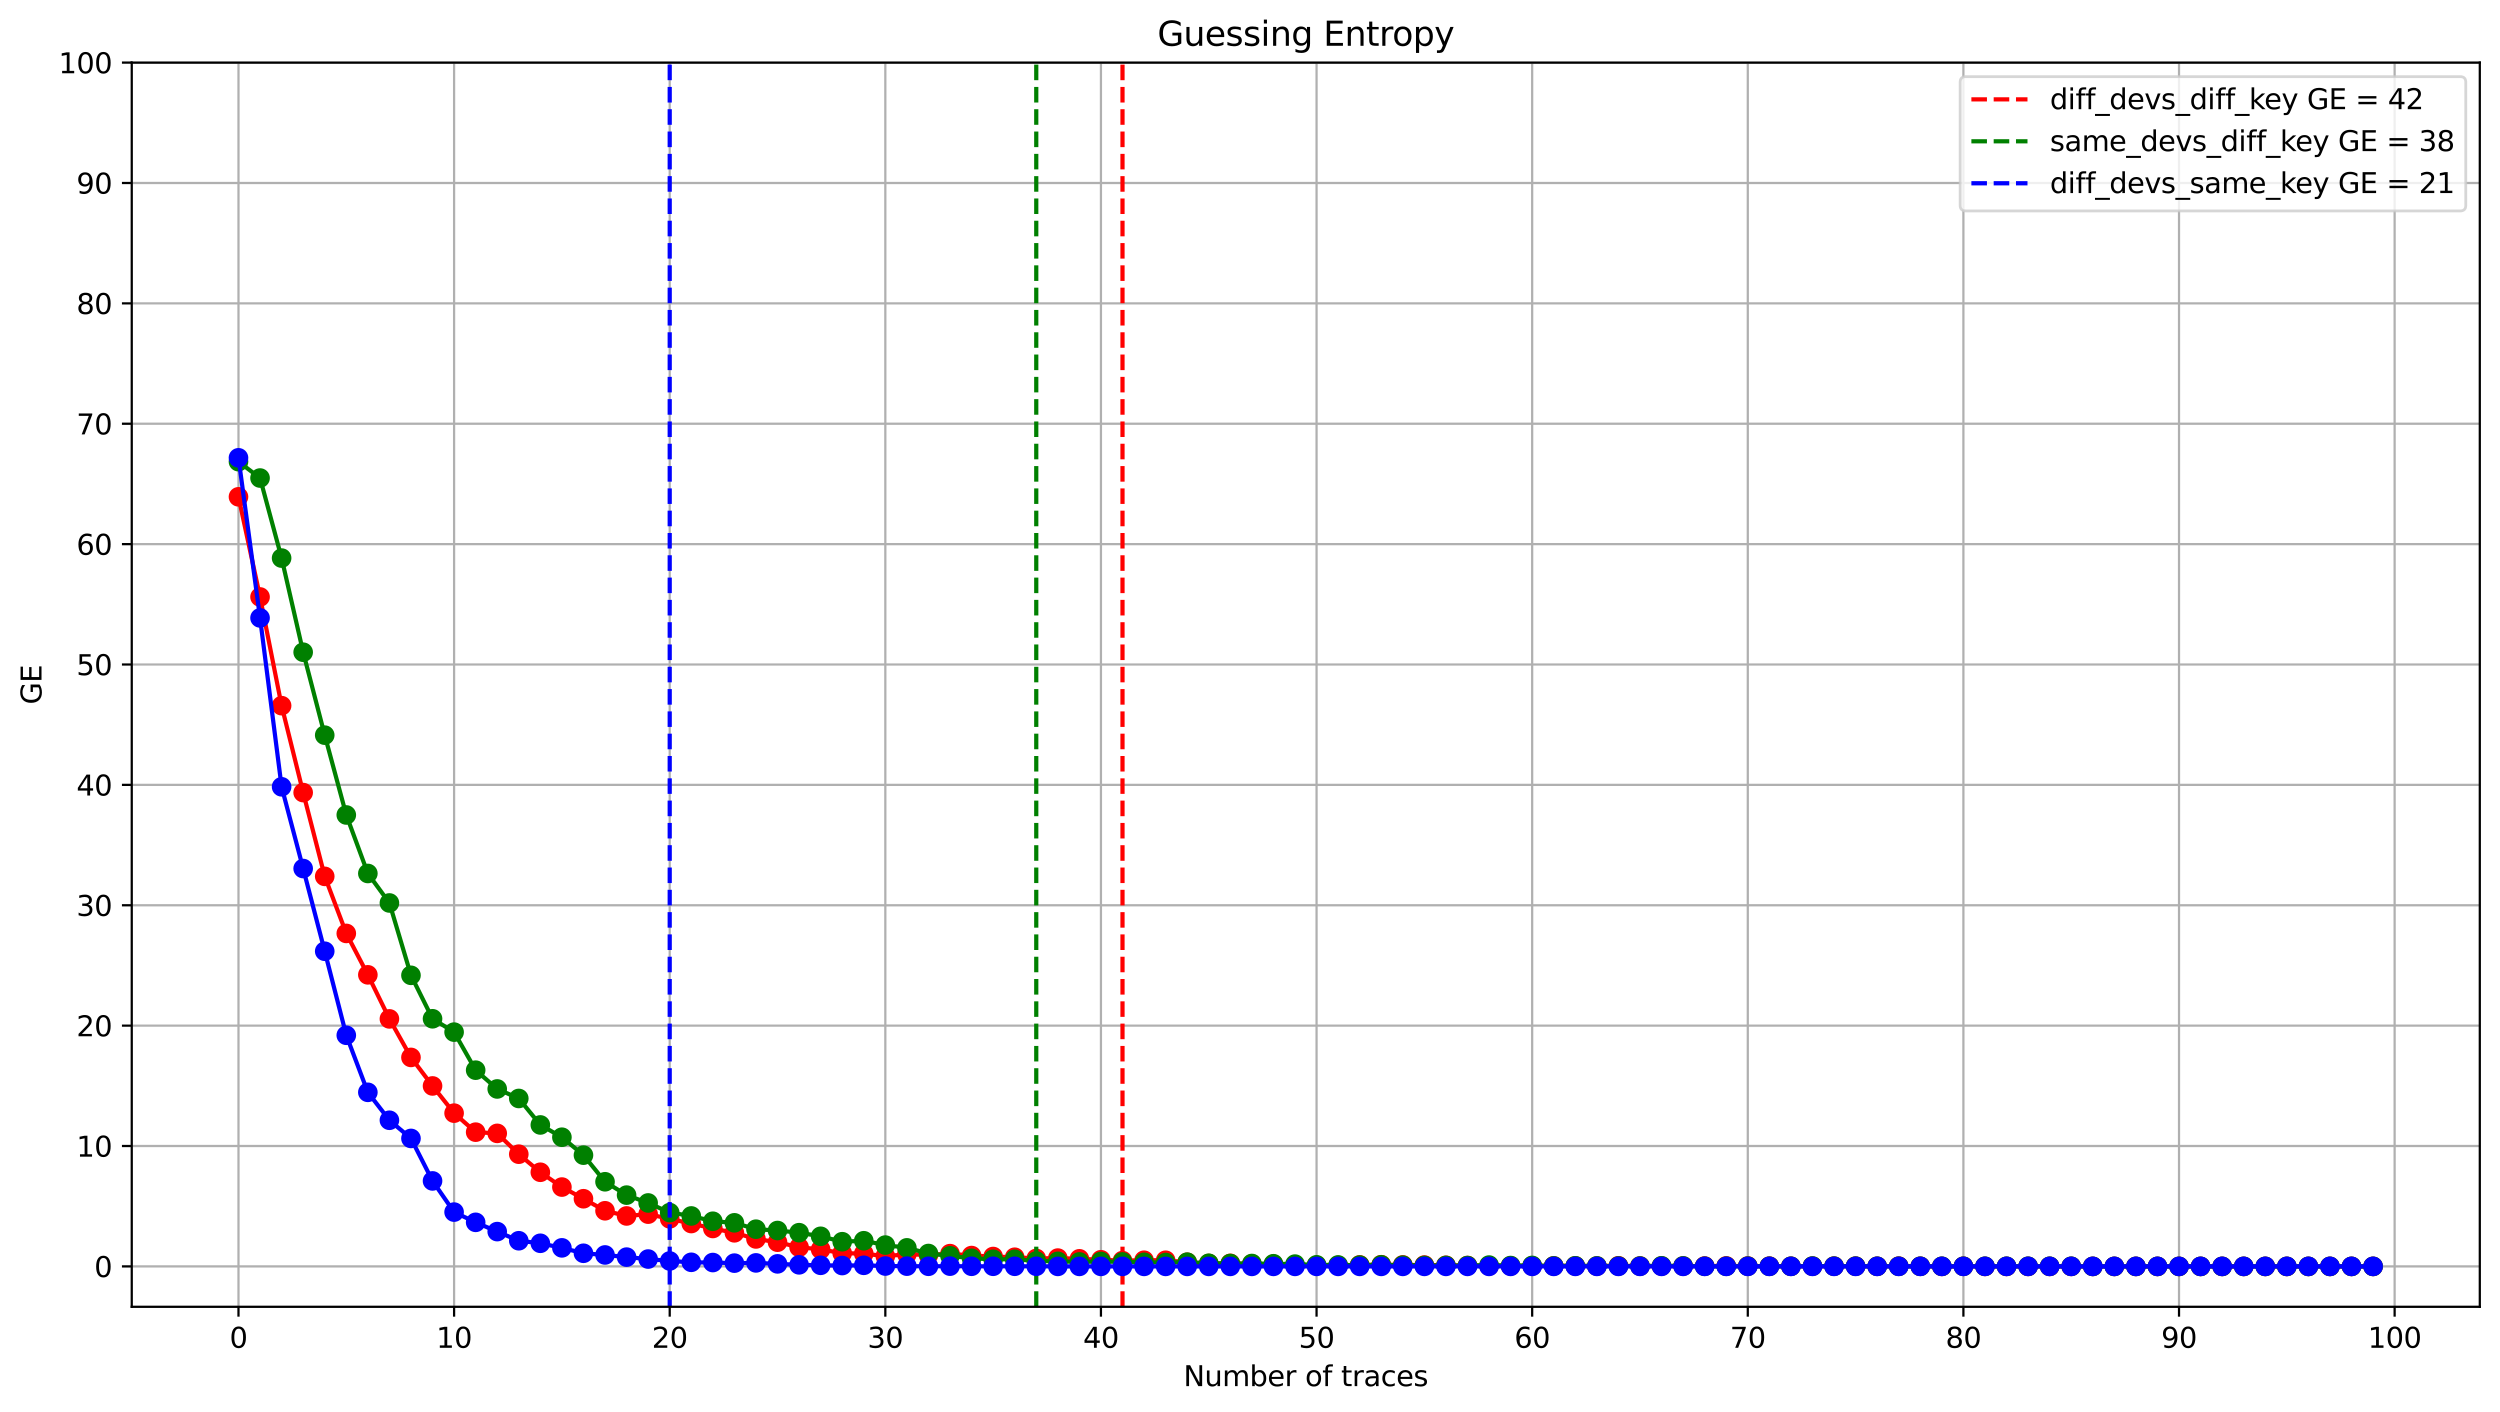 <?xml version="1.0" encoding="utf-8" standalone="no"?>
<!DOCTYPE svg PUBLIC "-//W3C//DTD SVG 1.1//EN"
  "http://www.w3.org/Graphics/SVG/1.1/DTD/svg11.dtd">
<svg xmlns:xlink="http://www.w3.org/1999/xlink" width="891.166pt" height="503.394pt" viewBox="0 0 891.166 503.394" xmlns="http://www.w3.org/2000/svg" version="1.1">
 <defs>
  <style type="text/css">*{stroke-linejoin: round; stroke-linecap: butt}</style>
 </defs>
 <g id="figure_1">
  <g id="patch_1">
   <path d="M 0 503.394 
L 891.166 503.394 
L 891.166 0 
L 0 0 
z
" style="fill: #ffffff"/>
  </g>
  <g id="axes_1">
   <g id="patch_2">
    <path d="M 46.966 465.838 
L 883.966 465.838 
L 883.966 22.318 
L 46.966 22.318 
z
" style="fill: #ffffff"/>
   </g>
   <g id="matplotlib.axis_1">
    <g id="xtick_1">
     <g id="line2d_1">
      <path d="M 85.011 465.838 
L 85.011 22.318 
" clip-path="url(#pd6a1656ca8)" style="fill: none; stroke: #b0b0b0; stroke-width: 0.8; stroke-linecap: square"/>
     </g>
     <g id="line2d_2">
      <defs>
       <path id="mf182bcc41c" d="M 0 0 
L 0 3.5 
" style="stroke: #000000; stroke-width: 0.8"/>
      </defs>
      <g>
       <use xlink:href="#mf182bcc41c" x="85.011" y="465.838" style="stroke: #000000; stroke-width: 0.8"/>
      </g>
     </g>
     <g id="text_1">
      <!-- 0 -->
      <g transform="translate(81.83 480.437) scale(0.1 -0.1)">
       <defs>
        <path id="DejaVuSans-30" d="M 2034 4250 
Q 1547 4250 1301 3770 
Q 1056 3291 1056 2328 
Q 1056 1369 1301 889 
Q 1547 409 2034 409 
Q 2525 409 2770 889 
Q 3016 1369 3016 2328 
Q 3016 3291 2770 3770 
Q 2525 4250 2034 4250 
z
M 2034 4750 
Q 2819 4750 3233 4129 
Q 3647 3509 3647 2328 
Q 3647 1150 3233 529 
Q 2819 -91 2034 -91 
Q 1250 -91 836 529 
Q 422 1150 422 2328 
Q 422 3509 836 4129 
Q 1250 4750 2034 4750 
z
" transform="scale(0.016)"/>
       </defs>
       <use xlink:href="#DejaVuSans-30"/>
      </g>
     </g>
    </g>
    <g id="xtick_2">
     <g id="line2d_3">
      <path d="M 161.871 465.838 
L 161.871 22.318 
" clip-path="url(#pd6a1656ca8)" style="fill: none; stroke: #b0b0b0; stroke-width: 0.8; stroke-linecap: square"/>
     </g>
     <g id="line2d_4">
      <g>
       <use xlink:href="#mf182bcc41c" x="161.871" y="465.838" style="stroke: #000000; stroke-width: 0.8"/>
      </g>
     </g>
     <g id="text_2">
      <!-- 10 -->
      <g transform="translate(155.508 480.437) scale(0.1 -0.1)">
       <defs>
        <path id="DejaVuSans-31" d="M 794 531 
L 1825 531 
L 1825 4091 
L 703 3866 
L 703 4441 
L 1819 4666 
L 2450 4666 
L 2450 531 
L 3481 531 
L 3481 0 
L 794 0 
L 794 531 
z
" transform="scale(0.016)"/>
       </defs>
       <use xlink:href="#DejaVuSans-31"/>
       <use xlink:href="#DejaVuSans-30" x="63.623"/>
      </g>
     </g>
    </g>
    <g id="xtick_3">
     <g id="line2d_5">
      <path d="M 238.73 465.838 
L 238.73 22.318 
" clip-path="url(#pd6a1656ca8)" style="fill: none; stroke: #b0b0b0; stroke-width: 0.8; stroke-linecap: square"/>
     </g>
     <g id="line2d_6">
      <g>
       <use xlink:href="#mf182bcc41c" x="238.73" y="465.838" style="stroke: #000000; stroke-width: 0.8"/>
      </g>
     </g>
     <g id="text_3">
      <!-- 20 -->
      <g transform="translate(232.368 480.437) scale(0.1 -0.1)">
       <defs>
        <path id="DejaVuSans-32" d="M 1228 531 
L 3431 531 
L 3431 0 
L 469 0 
L 469 531 
Q 828 903 1448 1529 
Q 2069 2156 2228 2338 
Q 2531 2678 2651 2914 
Q 2772 3150 2772 3378 
Q 2772 3750 2511 3984 
Q 2250 4219 1831 4219 
Q 1534 4219 1204 4116 
Q 875 4013 500 3803 
L 500 4441 
Q 881 4594 1212 4672 
Q 1544 4750 1819 4750 
Q 2544 4750 2975 4387 
Q 3406 4025 3406 3419 
Q 3406 3131 3298 2873 
Q 3191 2616 2906 2266 
Q 2828 2175 2409 1742 
Q 1991 1309 1228 531 
z
" transform="scale(0.016)"/>
       </defs>
       <use xlink:href="#DejaVuSans-32"/>
       <use xlink:href="#DejaVuSans-30" x="63.623"/>
      </g>
     </g>
    </g>
    <g id="xtick_4">
     <g id="line2d_7">
      <path d="M 315.59 465.838 
L 315.59 22.318 
" clip-path="url(#pd6a1656ca8)" style="fill: none; stroke: #b0b0b0; stroke-width: 0.8; stroke-linecap: square"/>
     </g>
     <g id="line2d_8">
      <g>
       <use xlink:href="#mf182bcc41c" x="315.59" y="465.838" style="stroke: #000000; stroke-width: 0.8"/>
      </g>
     </g>
     <g id="text_4">
      <!-- 30 -->
      <g transform="translate(309.227 480.437) scale(0.1 -0.1)">
       <defs>
        <path id="DejaVuSans-33" d="M 2597 2516 
Q 3050 2419 3304 2112 
Q 3559 1806 3559 1356 
Q 3559 666 3084 287 
Q 2609 -91 1734 -91 
Q 1441 -91 1130 -33 
Q 819 25 488 141 
L 488 750 
Q 750 597 1062 519 
Q 1375 441 1716 441 
Q 2309 441 2620 675 
Q 2931 909 2931 1356 
Q 2931 1769 2642 2001 
Q 2353 2234 1838 2234 
L 1294 2234 
L 1294 2753 
L 1863 2753 
Q 2328 2753 2575 2939 
Q 2822 3125 2822 3475 
Q 2822 3834 2567 4026 
Q 2313 4219 1838 4219 
Q 1578 4219 1281 4162 
Q 984 4106 628 3988 
L 628 4550 
Q 988 4650 1302 4700 
Q 1616 4750 1894 4750 
Q 2613 4750 3031 4423 
Q 3450 4097 3450 3541 
Q 3450 3153 3228 2886 
Q 3006 2619 2597 2516 
z
" transform="scale(0.016)"/>
       </defs>
       <use xlink:href="#DejaVuSans-33"/>
       <use xlink:href="#DejaVuSans-30" x="63.623"/>
      </g>
     </g>
    </g>
    <g id="xtick_5">
     <g id="line2d_9">
      <path d="M 392.449 465.838 
L 392.449 22.318 
" clip-path="url(#pd6a1656ca8)" style="fill: none; stroke: #b0b0b0; stroke-width: 0.8; stroke-linecap: square"/>
     </g>
     <g id="line2d_10">
      <g>
       <use xlink:href="#mf182bcc41c" x="392.449" y="465.838" style="stroke: #000000; stroke-width: 0.8"/>
      </g>
     </g>
     <g id="text_5">
      <!-- 40 -->
      <g transform="translate(386.087 480.437) scale(0.1 -0.1)">
       <defs>
        <path id="DejaVuSans-34" d="M 2419 4116 
L 825 1625 
L 2419 1625 
L 2419 4116 
z
M 2253 4666 
L 3047 4666 
L 3047 1625 
L 3713 1625 
L 3713 1100 
L 3047 1100 
L 3047 0 
L 2419 0 
L 2419 1100 
L 313 1100 
L 313 1709 
L 2253 4666 
z
" transform="scale(0.016)"/>
       </defs>
       <use xlink:href="#DejaVuSans-34"/>
       <use xlink:href="#DejaVuSans-30" x="63.623"/>
      </g>
     </g>
    </g>
    <g id="xtick_6">
     <g id="line2d_11">
      <path d="M 469.309 465.838 
L 469.309 22.318 
" clip-path="url(#pd6a1656ca8)" style="fill: none; stroke: #b0b0b0; stroke-width: 0.8; stroke-linecap: square"/>
     </g>
     <g id="line2d_12">
      <g>
       <use xlink:href="#mf182bcc41c" x="469.309" y="465.838" style="stroke: #000000; stroke-width: 0.8"/>
      </g>
     </g>
     <g id="text_6">
      <!-- 50 -->
      <g transform="translate(462.946 480.437) scale(0.1 -0.1)">
       <defs>
        <path id="DejaVuSans-35" d="M 691 4666 
L 3169 4666 
L 3169 4134 
L 1269 4134 
L 1269 2991 
Q 1406 3038 1543 3061 
Q 1681 3084 1819 3084 
Q 2600 3084 3056 2656 
Q 3513 2228 3513 1497 
Q 3513 744 3044 326 
Q 2575 -91 1722 -91 
Q 1428 -91 1123 -41 
Q 819 9 494 109 
L 494 744 
Q 775 591 1075 516 
Q 1375 441 1709 441 
Q 2250 441 2565 725 
Q 2881 1009 2881 1497 
Q 2881 1984 2565 2268 
Q 2250 2553 1709 2553 
Q 1456 2553 1204 2497 
Q 953 2441 691 2322 
L 691 4666 
z
" transform="scale(0.016)"/>
       </defs>
       <use xlink:href="#DejaVuSans-35"/>
       <use xlink:href="#DejaVuSans-30" x="63.623"/>
      </g>
     </g>
    </g>
    <g id="xtick_7">
     <g id="line2d_13">
      <path d="M 546.168 465.838 
L 546.168 22.318 
" clip-path="url(#pd6a1656ca8)" style="fill: none; stroke: #b0b0b0; stroke-width: 0.8; stroke-linecap: square"/>
     </g>
     <g id="line2d_14">
      <g>
       <use xlink:href="#mf182bcc41c" x="546.168" y="465.838" style="stroke: #000000; stroke-width: 0.8"/>
      </g>
     </g>
     <g id="text_7">
      <!-- 60 -->
      <g transform="translate(539.806 480.437) scale(0.1 -0.1)">
       <defs>
        <path id="DejaVuSans-36" d="M 2113 2584 
Q 1688 2584 1439 2293 
Q 1191 2003 1191 1497 
Q 1191 994 1439 701 
Q 1688 409 2113 409 
Q 2538 409 2786 701 
Q 3034 994 3034 1497 
Q 3034 2003 2786 2293 
Q 2538 2584 2113 2584 
z
M 3366 4563 
L 3366 3988 
Q 3128 4100 2886 4159 
Q 2644 4219 2406 4219 
Q 1781 4219 1451 3797 
Q 1122 3375 1075 2522 
Q 1259 2794 1537 2939 
Q 1816 3084 2150 3084 
Q 2853 3084 3261 2657 
Q 3669 2231 3669 1497 
Q 3669 778 3244 343 
Q 2819 -91 2113 -91 
Q 1303 -91 875 529 
Q 447 1150 447 2328 
Q 447 3434 972 4092 
Q 1497 4750 2381 4750 
Q 2619 4750 2861 4703 
Q 3103 4656 3366 4563 
z
" transform="scale(0.016)"/>
       </defs>
       <use xlink:href="#DejaVuSans-36"/>
       <use xlink:href="#DejaVuSans-30" x="63.623"/>
      </g>
     </g>
    </g>
    <g id="xtick_8">
     <g id="line2d_15">
      <path d="M 623.028 465.838 
L 623.028 22.318 
" clip-path="url(#pd6a1656ca8)" style="fill: none; stroke: #b0b0b0; stroke-width: 0.8; stroke-linecap: square"/>
     </g>
     <g id="line2d_16">
      <g>
       <use xlink:href="#mf182bcc41c" x="623.028" y="465.838" style="stroke: #000000; stroke-width: 0.8"/>
      </g>
     </g>
     <g id="text_8">
      <!-- 70 -->
      <g transform="translate(616.665 480.437) scale(0.1 -0.1)">
       <defs>
        <path id="DejaVuSans-37" d="M 525 4666 
L 3525 4666 
L 3525 4397 
L 1831 0 
L 1172 0 
L 2766 4134 
L 525 4134 
L 525 4666 
z
" transform="scale(0.016)"/>
       </defs>
       <use xlink:href="#DejaVuSans-37"/>
       <use xlink:href="#DejaVuSans-30" x="63.623"/>
      </g>
     </g>
    </g>
    <g id="xtick_9">
     <g id="line2d_17">
      <path d="M 699.887 465.838 
L 699.887 22.318 
" clip-path="url(#pd6a1656ca8)" style="fill: none; stroke: #b0b0b0; stroke-width: 0.8; stroke-linecap: square"/>
     </g>
     <g id="line2d_18">
      <g>
       <use xlink:href="#mf182bcc41c" x="699.887" y="465.838" style="stroke: #000000; stroke-width: 0.8"/>
      </g>
     </g>
     <g id="text_9">
      <!-- 80 -->
      <g transform="translate(693.525 480.437) scale(0.1 -0.1)">
       <defs>
        <path id="DejaVuSans-38" d="M 2034 2216 
Q 1584 2216 1326 1975 
Q 1069 1734 1069 1313 
Q 1069 891 1326 650 
Q 1584 409 2034 409 
Q 2484 409 2743 651 
Q 3003 894 3003 1313 
Q 3003 1734 2745 1975 
Q 2488 2216 2034 2216 
z
M 1403 2484 
Q 997 2584 770 2862 
Q 544 3141 544 3541 
Q 544 4100 942 4425 
Q 1341 4750 2034 4750 
Q 2731 4750 3128 4425 
Q 3525 4100 3525 3541 
Q 3525 3141 3298 2862 
Q 3072 2584 2669 2484 
Q 3125 2378 3379 2068 
Q 3634 1759 3634 1313 
Q 3634 634 3220 271 
Q 2806 -91 2034 -91 
Q 1263 -91 848 271 
Q 434 634 434 1313 
Q 434 1759 690 2068 
Q 947 2378 1403 2484 
z
M 1172 3481 
Q 1172 3119 1398 2916 
Q 1625 2713 2034 2713 
Q 2441 2713 2670 2916 
Q 2900 3119 2900 3481 
Q 2900 3844 2670 4047 
Q 2441 4250 2034 4250 
Q 1625 4250 1398 4047 
Q 1172 3844 1172 3481 
z
" transform="scale(0.016)"/>
       </defs>
       <use xlink:href="#DejaVuSans-38"/>
       <use xlink:href="#DejaVuSans-30" x="63.623"/>
      </g>
     </g>
    </g>
    <g id="xtick_10">
     <g id="line2d_19">
      <path d="M 776.747 465.838 
L 776.747 22.318 
" clip-path="url(#pd6a1656ca8)" style="fill: none; stroke: #b0b0b0; stroke-width: 0.8; stroke-linecap: square"/>
     </g>
     <g id="line2d_20">
      <g>
       <use xlink:href="#mf182bcc41c" x="776.747" y="465.838" style="stroke: #000000; stroke-width: 0.8"/>
      </g>
     </g>
     <g id="text_10">
      <!-- 90 -->
      <g transform="translate(770.384 480.437) scale(0.1 -0.1)">
       <defs>
        <path id="DejaVuSans-39" d="M 703 97 
L 703 672 
Q 941 559 1184 500 
Q 1428 441 1663 441 
Q 2288 441 2617 861 
Q 2947 1281 2994 2138 
Q 2813 1869 2534 1725 
Q 2256 1581 1919 1581 
Q 1219 1581 811 2004 
Q 403 2428 403 3163 
Q 403 3881 828 4315 
Q 1253 4750 1959 4750 
Q 2769 4750 3195 4129 
Q 3622 3509 3622 2328 
Q 3622 1225 3098 567 
Q 2575 -91 1691 -91 
Q 1453 -91 1209 -44 
Q 966 3 703 97 
z
M 1959 2075 
Q 2384 2075 2632 2365 
Q 2881 2656 2881 3163 
Q 2881 3666 2632 3958 
Q 2384 4250 1959 4250 
Q 1534 4250 1286 3958 
Q 1038 3666 1038 3163 
Q 1038 2656 1286 2365 
Q 1534 2075 1959 2075 
z
" transform="scale(0.016)"/>
       </defs>
       <use xlink:href="#DejaVuSans-39"/>
       <use xlink:href="#DejaVuSans-30" x="63.623"/>
      </g>
     </g>
    </g>
    <g id="xtick_11">
     <g id="line2d_21">
      <path d="M 853.606 465.838 
L 853.606 22.318 
" clip-path="url(#pd6a1656ca8)" style="fill: none; stroke: #b0b0b0; stroke-width: 0.8; stroke-linecap: square"/>
     </g>
     <g id="line2d_22">
      <g>
       <use xlink:href="#mf182bcc41c" x="853.606" y="465.838" style="stroke: #000000; stroke-width: 0.8"/>
      </g>
     </g>
     <g id="text_11">
      <!-- 100 -->
      <g transform="translate(844.062 480.437) scale(0.1 -0.1)">
       <use xlink:href="#DejaVuSans-31"/>
       <use xlink:href="#DejaVuSans-30" x="63.623"/>
       <use xlink:href="#DejaVuSans-30" x="127.246"/>
      </g>
     </g>
    </g>
    <g id="text_12">
     <!-- Number of traces -->
     <g transform="translate(421.872 494.115) scale(0.1 -0.1)">
      <defs>
       <path id="DejaVuSans-4e" d="M 628 4666 
L 1478 4666 
L 3547 763 
L 3547 4666 
L 4159 4666 
L 4159 0 
L 3309 0 
L 1241 3903 
L 1241 0 
L 628 0 
L 628 4666 
z
" transform="scale(0.016)"/>
       <path id="DejaVuSans-75" d="M 544 1381 
L 544 3500 
L 1119 3500 
L 1119 1403 
Q 1119 906 1312 657 
Q 1506 409 1894 409 
Q 2359 409 2629 706 
Q 2900 1003 2900 1516 
L 2900 3500 
L 3475 3500 
L 3475 0 
L 2900 0 
L 2900 538 
Q 2691 219 2414 64 
Q 2138 -91 1772 -91 
Q 1169 -91 856 284 
Q 544 659 544 1381 
z
M 1991 3584 
L 1991 3584 
z
" transform="scale(0.016)"/>
       <path id="DejaVuSans-6d" d="M 3328 2828 
Q 3544 3216 3844 3400 
Q 4144 3584 4550 3584 
Q 5097 3584 5394 3201 
Q 5691 2819 5691 2113 
L 5691 0 
L 5113 0 
L 5113 2094 
Q 5113 2597 4934 2840 
Q 4756 3084 4391 3084 
Q 3944 3084 3684 2787 
Q 3425 2491 3425 1978 
L 3425 0 
L 2847 0 
L 2847 2094 
Q 2847 2600 2669 2842 
Q 2491 3084 2119 3084 
Q 1678 3084 1418 2786 
Q 1159 2488 1159 1978 
L 1159 0 
L 581 0 
L 581 3500 
L 1159 3500 
L 1159 2956 
Q 1356 3278 1631 3431 
Q 1906 3584 2284 3584 
Q 2666 3584 2933 3390 
Q 3200 3197 3328 2828 
z
" transform="scale(0.016)"/>
       <path id="DejaVuSans-62" d="M 3116 1747 
Q 3116 2381 2855 2742 
Q 2594 3103 2138 3103 
Q 1681 3103 1420 2742 
Q 1159 2381 1159 1747 
Q 1159 1113 1420 752 
Q 1681 391 2138 391 
Q 2594 391 2855 752 
Q 3116 1113 3116 1747 
z
M 1159 2969 
Q 1341 3281 1617 3432 
Q 1894 3584 2278 3584 
Q 2916 3584 3314 3078 
Q 3713 2572 3713 1747 
Q 3713 922 3314 415 
Q 2916 -91 2278 -91 
Q 1894 -91 1617 61 
Q 1341 213 1159 525 
L 1159 0 
L 581 0 
L 581 4863 
L 1159 4863 
L 1159 2969 
z
" transform="scale(0.016)"/>
       <path id="DejaVuSans-65" d="M 3597 1894 
L 3597 1613 
L 953 1613 
Q 991 1019 1311 708 
Q 1631 397 2203 397 
Q 2534 397 2845 478 
Q 3156 559 3463 722 
L 3463 178 
Q 3153 47 2828 -22 
Q 2503 -91 2169 -91 
Q 1331 -91 842 396 
Q 353 884 353 1716 
Q 353 2575 817 3079 
Q 1281 3584 2069 3584 
Q 2775 3584 3186 3129 
Q 3597 2675 3597 1894 
z
M 3022 2063 
Q 3016 2534 2758 2815 
Q 2500 3097 2075 3097 
Q 1594 3097 1305 2825 
Q 1016 2553 972 2059 
L 3022 2063 
z
" transform="scale(0.016)"/>
       <path id="DejaVuSans-72" d="M 2631 2963 
Q 2534 3019 2420 3045 
Q 2306 3072 2169 3072 
Q 1681 3072 1420 2755 
Q 1159 2438 1159 1844 
L 1159 0 
L 581 0 
L 581 3500 
L 1159 3500 
L 1159 2956 
Q 1341 3275 1631 3429 
Q 1922 3584 2338 3584 
Q 2397 3584 2469 3576 
Q 2541 3569 2628 3553 
L 2631 2963 
z
" transform="scale(0.016)"/>
       <path id="DejaVuSans-20" transform="scale(0.016)"/>
       <path id="DejaVuSans-6f" d="M 1959 3097 
Q 1497 3097 1228 2736 
Q 959 2375 959 1747 
Q 959 1119 1226 758 
Q 1494 397 1959 397 
Q 2419 397 2687 759 
Q 2956 1122 2956 1747 
Q 2956 2369 2687 2733 
Q 2419 3097 1959 3097 
z
M 1959 3584 
Q 2709 3584 3137 3096 
Q 3566 2609 3566 1747 
Q 3566 888 3137 398 
Q 2709 -91 1959 -91 
Q 1206 -91 779 398 
Q 353 888 353 1747 
Q 353 2609 779 3096 
Q 1206 3584 1959 3584 
z
" transform="scale(0.016)"/>
       <path id="DejaVuSans-66" d="M 2375 4863 
L 2375 4384 
L 1825 4384 
Q 1516 4384 1395 4259 
Q 1275 4134 1275 3809 
L 1275 3500 
L 2222 3500 
L 2222 3053 
L 1275 3053 
L 1275 0 
L 697 0 
L 697 3053 
L 147 3053 
L 147 3500 
L 697 3500 
L 697 3744 
Q 697 4328 969 4595 
Q 1241 4863 1831 4863 
L 2375 4863 
z
" transform="scale(0.016)"/>
       <path id="DejaVuSans-74" d="M 1172 4494 
L 1172 3500 
L 2356 3500 
L 2356 3053 
L 1172 3053 
L 1172 1153 
Q 1172 725 1289 603 
Q 1406 481 1766 481 
L 2356 481 
L 2356 0 
L 1766 0 
Q 1100 0 847 248 
Q 594 497 594 1153 
L 594 3053 
L 172 3053 
L 172 3500 
L 594 3500 
L 594 4494 
L 1172 4494 
z
" transform="scale(0.016)"/>
       <path id="DejaVuSans-61" d="M 2194 1759 
Q 1497 1759 1228 1600 
Q 959 1441 959 1056 
Q 959 750 1161 570 
Q 1363 391 1709 391 
Q 2188 391 2477 730 
Q 2766 1069 2766 1631 
L 2766 1759 
L 2194 1759 
z
M 3341 1997 
L 3341 0 
L 2766 0 
L 2766 531 
Q 2569 213 2275 61 
Q 1981 -91 1556 -91 
Q 1019 -91 701 211 
Q 384 513 384 1019 
Q 384 1609 779 1909 
Q 1175 2209 1959 2209 
L 2766 2209 
L 2766 2266 
Q 2766 2663 2505 2880 
Q 2244 3097 1772 3097 
Q 1472 3097 1187 3025 
Q 903 2953 641 2809 
L 641 3341 
Q 956 3463 1253 3523 
Q 1550 3584 1831 3584 
Q 2591 3584 2966 3190 
Q 3341 2797 3341 1997 
z
" transform="scale(0.016)"/>
       <path id="DejaVuSans-63" d="M 3122 3366 
L 3122 2828 
Q 2878 2963 2633 3030 
Q 2388 3097 2138 3097 
Q 1578 3097 1268 2742 
Q 959 2388 959 1747 
Q 959 1106 1268 751 
Q 1578 397 2138 397 
Q 2388 397 2633 464 
Q 2878 531 3122 666 
L 3122 134 
Q 2881 22 2623 -34 
Q 2366 -91 2075 -91 
Q 1284 -91 818 406 
Q 353 903 353 1747 
Q 353 2603 823 3093 
Q 1294 3584 2113 3584 
Q 2378 3584 2631 3529 
Q 2884 3475 3122 3366 
z
" transform="scale(0.016)"/>
       <path id="DejaVuSans-73" d="M 2834 3397 
L 2834 2853 
Q 2591 2978 2328 3040 
Q 2066 3103 1784 3103 
Q 1356 3103 1142 2972 
Q 928 2841 928 2578 
Q 928 2378 1081 2264 
Q 1234 2150 1697 2047 
L 1894 2003 
Q 2506 1872 2764 1633 
Q 3022 1394 3022 966 
Q 3022 478 2636 193 
Q 2250 -91 1575 -91 
Q 1294 -91 989 -36 
Q 684 19 347 128 
L 347 722 
Q 666 556 975 473 
Q 1284 391 1588 391 
Q 1994 391 2212 530 
Q 2431 669 2431 922 
Q 2431 1156 2273 1281 
Q 2116 1406 1581 1522 
L 1381 1569 
Q 847 1681 609 1914 
Q 372 2147 372 2553 
Q 372 3047 722 3315 
Q 1072 3584 1716 3584 
Q 2034 3584 2315 3537 
Q 2597 3491 2834 3397 
z
" transform="scale(0.016)"/>
      </defs>
      <use xlink:href="#DejaVuSans-4e"/>
      <use xlink:href="#DejaVuSans-75" x="74.805"/>
      <use xlink:href="#DejaVuSans-6d" x="138.184"/>
      <use xlink:href="#DejaVuSans-62" x="235.596"/>
      <use xlink:href="#DejaVuSans-65" x="299.072"/>
      <use xlink:href="#DejaVuSans-72" x="360.596"/>
      <use xlink:href="#DejaVuSans-20" x="401.709"/>
      <use xlink:href="#DejaVuSans-6f" x="433.496"/>
      <use xlink:href="#DejaVuSans-66" x="494.678"/>
      <use xlink:href="#DejaVuSans-20" x="529.883"/>
      <use xlink:href="#DejaVuSans-74" x="561.67"/>
      <use xlink:href="#DejaVuSans-72" x="600.879"/>
      <use xlink:href="#DejaVuSans-61" x="641.992"/>
      <use xlink:href="#DejaVuSans-63" x="703.271"/>
      <use xlink:href="#DejaVuSans-65" x="758.252"/>
      <use xlink:href="#DejaVuSans-73" x="819.775"/>
     </g>
    </g>
   </g>
   <g id="matplotlib.axis_2">
    <g id="ytick_1">
     <g id="line2d_23">
      <path d="M 46.966 451.427 
L 883.966 451.427 
" clip-path="url(#pd6a1656ca8)" style="fill: none; stroke: #b0b0b0; stroke-width: 0.8; stroke-linecap: square"/>
     </g>
     <g id="line2d_24">
      <defs>
       <path id="mcd5118ca03" d="M 0 0 
L -3.5 0 
" style="stroke: #000000; stroke-width: 0.8"/>
      </defs>
      <g>
       <use xlink:href="#mcd5118ca03" x="46.966" y="451.427" style="stroke: #000000; stroke-width: 0.8"/>
      </g>
     </g>
     <g id="text_13">
      <!-- 0 -->
      <g transform="translate(33.603 455.226) scale(0.1 -0.1)">
       <use xlink:href="#DejaVuSans-30"/>
      </g>
     </g>
    </g>
    <g id="ytick_2">
     <g id="line2d_25">
      <path d="M 46.966 408.516 
L 883.966 408.516 
" clip-path="url(#pd6a1656ca8)" style="fill: none; stroke: #b0b0b0; stroke-width: 0.8; stroke-linecap: square"/>
     </g>
     <g id="line2d_26">
      <g>
       <use xlink:href="#mcd5118ca03" x="46.966" y="408.516" style="stroke: #000000; stroke-width: 0.8"/>
      </g>
     </g>
     <g id="text_14">
      <!-- 10 -->
      <g transform="translate(27.241 412.315) scale(0.1 -0.1)">
       <use xlink:href="#DejaVuSans-31"/>
       <use xlink:href="#DejaVuSans-30" x="63.623"/>
      </g>
     </g>
    </g>
    <g id="ytick_3">
     <g id="line2d_27">
      <path d="M 46.966 365.605 
L 883.966 365.605 
" clip-path="url(#pd6a1656ca8)" style="fill: none; stroke: #b0b0b0; stroke-width: 0.8; stroke-linecap: square"/>
     </g>
     <g id="line2d_28">
      <g>
       <use xlink:href="#mcd5118ca03" x="46.966" y="365.605" style="stroke: #000000; stroke-width: 0.8"/>
      </g>
     </g>
     <g id="text_15">
      <!-- 20 -->
      <g transform="translate(27.241 369.404) scale(0.1 -0.1)">
       <use xlink:href="#DejaVuSans-32"/>
       <use xlink:href="#DejaVuSans-30" x="63.623"/>
      </g>
     </g>
    </g>
    <g id="ytick_4">
     <g id="line2d_29">
      <path d="M 46.966 322.694 
L 883.966 322.694 
" clip-path="url(#pd6a1656ca8)" style="fill: none; stroke: #b0b0b0; stroke-width: 0.8; stroke-linecap: square"/>
     </g>
     <g id="line2d_30">
      <g>
       <use xlink:href="#mcd5118ca03" x="46.966" y="322.694" style="stroke: #000000; stroke-width: 0.8"/>
      </g>
     </g>
     <g id="text_16">
      <!-- 30 -->
      <g transform="translate(27.241 326.493) scale(0.1 -0.1)">
       <use xlink:href="#DejaVuSans-33"/>
       <use xlink:href="#DejaVuSans-30" x="63.623"/>
      </g>
     </g>
    </g>
    <g id="ytick_5">
     <g id="line2d_31">
      <path d="M 46.966 279.783 
L 883.966 279.783 
" clip-path="url(#pd6a1656ca8)" style="fill: none; stroke: #b0b0b0; stroke-width: 0.8; stroke-linecap: square"/>
     </g>
     <g id="line2d_32">
      <g>
       <use xlink:href="#mcd5118ca03" x="46.966" y="279.783" style="stroke: #000000; stroke-width: 0.8"/>
      </g>
     </g>
     <g id="text_17">
      <!-- 40 -->
      <g transform="translate(27.241 283.582) scale(0.1 -0.1)">
       <use xlink:href="#DejaVuSans-34"/>
       <use xlink:href="#DejaVuSans-30" x="63.623"/>
      </g>
     </g>
    </g>
    <g id="ytick_6">
     <g id="line2d_33">
      <path d="M 46.966 236.872 
L 883.966 236.872 
" clip-path="url(#pd6a1656ca8)" style="fill: none; stroke: #b0b0b0; stroke-width: 0.8; stroke-linecap: square"/>
     </g>
     <g id="line2d_34">
      <g>
       <use xlink:href="#mcd5118ca03" x="46.966" y="236.872" style="stroke: #000000; stroke-width: 0.8"/>
      </g>
     </g>
     <g id="text_18">
      <!-- 50 -->
      <g transform="translate(27.241 240.672) scale(0.1 -0.1)">
       <use xlink:href="#DejaVuSans-35"/>
       <use xlink:href="#DejaVuSans-30" x="63.623"/>
      </g>
     </g>
    </g>
    <g id="ytick_7">
     <g id="line2d_35">
      <path d="M 46.966 193.961 
L 883.966 193.961 
" clip-path="url(#pd6a1656ca8)" style="fill: none; stroke: #b0b0b0; stroke-width: 0.8; stroke-linecap: square"/>
     </g>
     <g id="line2d_36">
      <g>
       <use xlink:href="#mcd5118ca03" x="46.966" y="193.961" style="stroke: #000000; stroke-width: 0.8"/>
      </g>
     </g>
     <g id="text_19">
      <!-- 60 -->
      <g transform="translate(27.241 197.761) scale(0.1 -0.1)">
       <use xlink:href="#DejaVuSans-36"/>
       <use xlink:href="#DejaVuSans-30" x="63.623"/>
      </g>
     </g>
    </g>
    <g id="ytick_8">
     <g id="line2d_37">
      <path d="M 46.966 151.051 
L 883.966 151.051 
" clip-path="url(#pd6a1656ca8)" style="fill: none; stroke: #b0b0b0; stroke-width: 0.8; stroke-linecap: square"/>
     </g>
     <g id="line2d_38">
      <g>
       <use xlink:href="#mcd5118ca03" x="46.966" y="151.051" style="stroke: #000000; stroke-width: 0.8"/>
      </g>
     </g>
     <g id="text_20">
      <!-- 70 -->
      <g transform="translate(27.241 154.85) scale(0.1 -0.1)">
       <use xlink:href="#DejaVuSans-37"/>
       <use xlink:href="#DejaVuSans-30" x="63.623"/>
      </g>
     </g>
    </g>
    <g id="ytick_9">
     <g id="line2d_39">
      <path d="M 46.966 108.14 
L 883.966 108.14 
" clip-path="url(#pd6a1656ca8)" style="fill: none; stroke: #b0b0b0; stroke-width: 0.8; stroke-linecap: square"/>
     </g>
     <g id="line2d_40">
      <g>
       <use xlink:href="#mcd5118ca03" x="46.966" y="108.14" style="stroke: #000000; stroke-width: 0.8"/>
      </g>
     </g>
     <g id="text_21">
      <!-- 80 -->
      <g transform="translate(27.241 111.939) scale(0.1 -0.1)">
       <use xlink:href="#DejaVuSans-38"/>
       <use xlink:href="#DejaVuSans-30" x="63.623"/>
      </g>
     </g>
    </g>
    <g id="ytick_10">
     <g id="line2d_41">
      <path d="M 46.966 65.229 
L 883.966 65.229 
" clip-path="url(#pd6a1656ca8)" style="fill: none; stroke: #b0b0b0; stroke-width: 0.8; stroke-linecap: square"/>
     </g>
     <g id="line2d_42">
      <g>
       <use xlink:href="#mcd5118ca03" x="46.966" y="65.229" style="stroke: #000000; stroke-width: 0.8"/>
      </g>
     </g>
     <g id="text_22">
      <!-- 90 -->
      <g transform="translate(27.241 69.028) scale(0.1 -0.1)">
       <use xlink:href="#DejaVuSans-39"/>
       <use xlink:href="#DejaVuSans-30" x="63.623"/>
      </g>
     </g>
    </g>
    <g id="ytick_11">
     <g id="line2d_43">
      <path d="M 46.966 22.318 
L 883.966 22.318 
" clip-path="url(#pd6a1656ca8)" style="fill: none; stroke: #b0b0b0; stroke-width: 0.8; stroke-linecap: square"/>
     </g>
     <g id="line2d_44">
      <g>
       <use xlink:href="#mcd5118ca03" x="46.966" y="22.318" style="stroke: #000000; stroke-width: 0.8"/>
      </g>
     </g>
     <g id="text_23">
      <!-- 100 -->
      <g transform="translate(20.878 26.117) scale(0.1 -0.1)">
       <use xlink:href="#DejaVuSans-31"/>
       <use xlink:href="#DejaVuSans-30" x="63.623"/>
       <use xlink:href="#DejaVuSans-30" x="127.246"/>
      </g>
     </g>
    </g>
    <g id="text_24">
     <!-- GE -->
     <g transform="translate(14.798 251.112) rotate(-90) scale(0.1 -0.1)">
      <defs>
       <path id="DejaVuSans-47" d="M 3809 666 
L 3809 1919 
L 2778 1919 
L 2778 2438 
L 4434 2438 
L 4434 434 
Q 4069 175 3628 42 
Q 3188 -91 2688 -91 
Q 1594 -91 976 548 
Q 359 1188 359 2328 
Q 359 3472 976 4111 
Q 1594 4750 2688 4750 
Q 3144 4750 3555 4637 
Q 3966 4525 4313 4306 
L 4313 3634 
Q 3963 3931 3569 4081 
Q 3175 4231 2741 4231 
Q 1884 4231 1454 3753 
Q 1025 3275 1025 2328 
Q 1025 1384 1454 906 
Q 1884 428 2741 428 
Q 3075 428 3337 486 
Q 3600 544 3809 666 
z
" transform="scale(0.016)"/>
       <path id="DejaVuSans-45" d="M 628 4666 
L 3578 4666 
L 3578 4134 
L 1259 4134 
L 1259 2753 
L 3481 2753 
L 3481 2222 
L 1259 2222 
L 1259 531 
L 3634 531 
L 3634 0 
L 628 0 
L 628 4666 
z
" transform="scale(0.016)"/>
      </defs>
      <use xlink:href="#DejaVuSans-47"/>
      <use xlink:href="#DejaVuSans-45" x="77.49"/>
     </g>
    </g>
   </g>
   <g id="line2d_45">
    <path d="M 400.135 465.838 
L 400.135 22.318 
" clip-path="url(#pd6a1656ca8)" style="fill: none; stroke-dasharray: 5.55,2.4; stroke-dashoffset: 0; stroke: #ff0000; stroke-width: 1.5"/>
   </g>
   <g id="line2d_46">
    <path d="M 85.011 177.098 
L 92.697 212.799 
L 100.383 251.548 
L 108.069 282.529 
L 115.755 312.395 
L 123.441 332.735 
L 131.127 347.496 
L 138.813 363.202 
L 146.499 376.933 
L 154.185 387.103 
L 161.871 396.801 
L 169.557 403.581 
L 177.242 404.01 
L 184.928 411.434 
L 192.614 417.87 
L 200.3 423.148 
L 207.986 427.311 
L 215.672 431.602 
L 223.358 433.447 
L 231.044 432.803 
L 238.73 434.477 
L 246.416 436.15 
L 254.102 437.91 
L 261.788 439.454 
L 269.474 441.643 
L 277.16 442.801 
L 284.846 444.604 
L 292.532 445.376 
L 300.218 446.706 
L 307.904 446.878 
L 315.59 447.779 
L 323.276 447.093 
L 330.961 447.35 
L 338.647 446.878 
L 346.333 447.565 
L 354.019 447.908 
L 361.705 448.165 
L 369.391 448.594 
L 377.077 448.466 
L 384.763 448.723 
L 392.449 449.066 
L 400.135 449.367 
L 407.821 449.238 
L 415.507 449.238 
L 423.193 449.968 
L 430.879 450.397 
L 438.565 450.354 
L 446.251 450.568 
L 453.937 450.654 
L 461.623 450.997 
L 469.309 451.04 
L 476.995 451.083 
L 484.681 450.912 
L 492.366 450.826 
L 500.052 450.912 
L 507.738 450.954 
L 515.424 451.04 
L 523.11 451.126 
L 530.796 451.255 
L 538.482 451.255 
L 546.168 451.255 
L 553.854 451.255 
L 561.54 451.255 
L 569.226 451.298 
L 576.912 451.212 
L 584.598 451.298 
L 592.284 451.298 
L 599.97 451.298 
L 607.656 451.298 
L 615.342 451.255 
L 623.028 451.298 
L 630.714 451.341 
L 638.4 451.384 
L 646.085 451.341 
L 653.771 451.341 
L 661.457 451.341 
L 669.143 451.384 
L 676.829 451.341 
L 684.515 451.384 
L 692.201 451.427 
L 699.887 451.384 
L 707.573 451.427 
L 715.259 451.427 
L 722.945 451.427 
L 730.631 451.427 
L 738.317 451.427 
L 746.003 451.427 
L 753.689 451.427 
L 761.375 451.427 
L 769.061 451.427 
L 776.747 451.427 
L 784.433 451.427 
L 792.119 451.427 
L 799.804 451.427 
L 807.49 451.427 
L 815.176 451.427 
L 822.862 451.427 
L 830.548 451.427 
L 838.234 451.427 
L 845.92 451.427 
" clip-path="url(#pd6a1656ca8)" style="fill: none; stroke: #ff0000; stroke-width: 1.5; stroke-linecap: square"/>
    <defs>
     <path id="m32195d4afa" d="M 0 3 
C 0.796 3 1.559 2.684 2.121 2.121 
C 2.684 1.559 3 0.796 3 0 
C 3 -0.796 2.684 -1.559 2.121 -2.121 
C 1.559 -2.684 0.796 -3 0 -3 
C -0.796 -3 -1.559 -2.684 -2.121 -2.121 
C -2.684 -1.559 -3 -0.796 -3 0 
C -3 0.796 -2.684 1.559 -2.121 2.121 
C -1.559 2.684 -0.796 3 0 3 
z
" style="stroke: #ff0000"/>
    </defs>
    <g clip-path="url(#pd6a1656ca8)">
     <use xlink:href="#m32195d4afa" x="85.011" y="177.098" style="fill: #ff0000; stroke: #ff0000"/>
     <use xlink:href="#m32195d4afa" x="92.697" y="212.799" style="fill: #ff0000; stroke: #ff0000"/>
     <use xlink:href="#m32195d4afa" x="100.383" y="251.548" style="fill: #ff0000; stroke: #ff0000"/>
     <use xlink:href="#m32195d4afa" x="108.069" y="282.529" style="fill: #ff0000; stroke: #ff0000"/>
     <use xlink:href="#m32195d4afa" x="115.755" y="312.395" style="fill: #ff0000; stroke: #ff0000"/>
     <use xlink:href="#m32195d4afa" x="123.441" y="332.735" style="fill: #ff0000; stroke: #ff0000"/>
     <use xlink:href="#m32195d4afa" x="131.127" y="347.496" style="fill: #ff0000; stroke: #ff0000"/>
     <use xlink:href="#m32195d4afa" x="138.813" y="363.202" style="fill: #ff0000; stroke: #ff0000"/>
     <use xlink:href="#m32195d4afa" x="146.499" y="376.933" style="fill: #ff0000; stroke: #ff0000"/>
     <use xlink:href="#m32195d4afa" x="154.185" y="387.103" style="fill: #ff0000; stroke: #ff0000"/>
     <use xlink:href="#m32195d4afa" x="161.871" y="396.801" style="fill: #ff0000; stroke: #ff0000"/>
     <use xlink:href="#m32195d4afa" x="169.557" y="403.581" style="fill: #ff0000; stroke: #ff0000"/>
     <use xlink:href="#m32195d4afa" x="177.242" y="404.01" style="fill: #ff0000; stroke: #ff0000"/>
     <use xlink:href="#m32195d4afa" x="184.928" y="411.434" style="fill: #ff0000; stroke: #ff0000"/>
     <use xlink:href="#m32195d4afa" x="192.614" y="417.87" style="fill: #ff0000; stroke: #ff0000"/>
     <use xlink:href="#m32195d4afa" x="200.3" y="423.148" style="fill: #ff0000; stroke: #ff0000"/>
     <use xlink:href="#m32195d4afa" x="207.986" y="427.311" style="fill: #ff0000; stroke: #ff0000"/>
     <use xlink:href="#m32195d4afa" x="215.672" y="431.602" style="fill: #ff0000; stroke: #ff0000"/>
     <use xlink:href="#m32195d4afa" x="223.358" y="433.447" style="fill: #ff0000; stroke: #ff0000"/>
     <use xlink:href="#m32195d4afa" x="231.044" y="432.803" style="fill: #ff0000; stroke: #ff0000"/>
     <use xlink:href="#m32195d4afa" x="238.73" y="434.477" style="fill: #ff0000; stroke: #ff0000"/>
     <use xlink:href="#m32195d4afa" x="246.416" y="436.15" style="fill: #ff0000; stroke: #ff0000"/>
     <use xlink:href="#m32195d4afa" x="254.102" y="437.91" style="fill: #ff0000; stroke: #ff0000"/>
     <use xlink:href="#m32195d4afa" x="261.788" y="439.454" style="fill: #ff0000; stroke: #ff0000"/>
     <use xlink:href="#m32195d4afa" x="269.474" y="441.643" style="fill: #ff0000; stroke: #ff0000"/>
     <use xlink:href="#m32195d4afa" x="277.16" y="442.801" style="fill: #ff0000; stroke: #ff0000"/>
     <use xlink:href="#m32195d4afa" x="284.846" y="444.604" style="fill: #ff0000; stroke: #ff0000"/>
     <use xlink:href="#m32195d4afa" x="292.532" y="445.376" style="fill: #ff0000; stroke: #ff0000"/>
     <use xlink:href="#m32195d4afa" x="300.218" y="446.706" style="fill: #ff0000; stroke: #ff0000"/>
     <use xlink:href="#m32195d4afa" x="307.904" y="446.878" style="fill: #ff0000; stroke: #ff0000"/>
     <use xlink:href="#m32195d4afa" x="315.59" y="447.779" style="fill: #ff0000; stroke: #ff0000"/>
     <use xlink:href="#m32195d4afa" x="323.276" y="447.093" style="fill: #ff0000; stroke: #ff0000"/>
     <use xlink:href="#m32195d4afa" x="330.961" y="447.35" style="fill: #ff0000; stroke: #ff0000"/>
     <use xlink:href="#m32195d4afa" x="338.647" y="446.878" style="fill: #ff0000; stroke: #ff0000"/>
     <use xlink:href="#m32195d4afa" x="346.333" y="447.565" style="fill: #ff0000; stroke: #ff0000"/>
     <use xlink:href="#m32195d4afa" x="354.019" y="447.908" style="fill: #ff0000; stroke: #ff0000"/>
     <use xlink:href="#m32195d4afa" x="361.705" y="448.165" style="fill: #ff0000; stroke: #ff0000"/>
     <use xlink:href="#m32195d4afa" x="369.391" y="448.594" style="fill: #ff0000; stroke: #ff0000"/>
     <use xlink:href="#m32195d4afa" x="377.077" y="448.466" style="fill: #ff0000; stroke: #ff0000"/>
     <use xlink:href="#m32195d4afa" x="384.763" y="448.723" style="fill: #ff0000; stroke: #ff0000"/>
     <use xlink:href="#m32195d4afa" x="392.449" y="449.066" style="fill: #ff0000; stroke: #ff0000"/>
     <use xlink:href="#m32195d4afa" x="400.135" y="449.367" style="fill: #ff0000; stroke: #ff0000"/>
     <use xlink:href="#m32195d4afa" x="407.821" y="449.238" style="fill: #ff0000; stroke: #ff0000"/>
     <use xlink:href="#m32195d4afa" x="415.507" y="449.238" style="fill: #ff0000; stroke: #ff0000"/>
     <use xlink:href="#m32195d4afa" x="423.193" y="449.968" style="fill: #ff0000; stroke: #ff0000"/>
     <use xlink:href="#m32195d4afa" x="430.879" y="450.397" style="fill: #ff0000; stroke: #ff0000"/>
     <use xlink:href="#m32195d4afa" x="438.565" y="450.354" style="fill: #ff0000; stroke: #ff0000"/>
     <use xlink:href="#m32195d4afa" x="446.251" y="450.568" style="fill: #ff0000; stroke: #ff0000"/>
     <use xlink:href="#m32195d4afa" x="453.937" y="450.654" style="fill: #ff0000; stroke: #ff0000"/>
     <use xlink:href="#m32195d4afa" x="461.623" y="450.997" style="fill: #ff0000; stroke: #ff0000"/>
     <use xlink:href="#m32195d4afa" x="469.309" y="451.04" style="fill: #ff0000; stroke: #ff0000"/>
     <use xlink:href="#m32195d4afa" x="476.995" y="451.083" style="fill: #ff0000; stroke: #ff0000"/>
     <use xlink:href="#m32195d4afa" x="484.681" y="450.912" style="fill: #ff0000; stroke: #ff0000"/>
     <use xlink:href="#m32195d4afa" x="492.366" y="450.826" style="fill: #ff0000; stroke: #ff0000"/>
     <use xlink:href="#m32195d4afa" x="500.052" y="450.912" style="fill: #ff0000; stroke: #ff0000"/>
     <use xlink:href="#m32195d4afa" x="507.738" y="450.954" style="fill: #ff0000; stroke: #ff0000"/>
     <use xlink:href="#m32195d4afa" x="515.424" y="451.04" style="fill: #ff0000; stroke: #ff0000"/>
     <use xlink:href="#m32195d4afa" x="523.11" y="451.126" style="fill: #ff0000; stroke: #ff0000"/>
     <use xlink:href="#m32195d4afa" x="530.796" y="451.255" style="fill: #ff0000; stroke: #ff0000"/>
     <use xlink:href="#m32195d4afa" x="538.482" y="451.255" style="fill: #ff0000; stroke: #ff0000"/>
     <use xlink:href="#m32195d4afa" x="546.168" y="451.255" style="fill: #ff0000; stroke: #ff0000"/>
     <use xlink:href="#m32195d4afa" x="553.854" y="451.255" style="fill: #ff0000; stroke: #ff0000"/>
     <use xlink:href="#m32195d4afa" x="561.54" y="451.255" style="fill: #ff0000; stroke: #ff0000"/>
     <use xlink:href="#m32195d4afa" x="569.226" y="451.298" style="fill: #ff0000; stroke: #ff0000"/>
     <use xlink:href="#m32195d4afa" x="576.912" y="451.212" style="fill: #ff0000; stroke: #ff0000"/>
     <use xlink:href="#m32195d4afa" x="584.598" y="451.298" style="fill: #ff0000; stroke: #ff0000"/>
     <use xlink:href="#m32195d4afa" x="592.284" y="451.298" style="fill: #ff0000; stroke: #ff0000"/>
     <use xlink:href="#m32195d4afa" x="599.97" y="451.298" style="fill: #ff0000; stroke: #ff0000"/>
     <use xlink:href="#m32195d4afa" x="607.656" y="451.298" style="fill: #ff0000; stroke: #ff0000"/>
     <use xlink:href="#m32195d4afa" x="615.342" y="451.255" style="fill: #ff0000; stroke: #ff0000"/>
     <use xlink:href="#m32195d4afa" x="623.028" y="451.298" style="fill: #ff0000; stroke: #ff0000"/>
     <use xlink:href="#m32195d4afa" x="630.714" y="451.341" style="fill: #ff0000; stroke: #ff0000"/>
     <use xlink:href="#m32195d4afa" x="638.4" y="451.384" style="fill: #ff0000; stroke: #ff0000"/>
     <use xlink:href="#m32195d4afa" x="646.085" y="451.341" style="fill: #ff0000; stroke: #ff0000"/>
     <use xlink:href="#m32195d4afa" x="653.771" y="451.341" style="fill: #ff0000; stroke: #ff0000"/>
     <use xlink:href="#m32195d4afa" x="661.457" y="451.341" style="fill: #ff0000; stroke: #ff0000"/>
     <use xlink:href="#m32195d4afa" x="669.143" y="451.384" style="fill: #ff0000; stroke: #ff0000"/>
     <use xlink:href="#m32195d4afa" x="676.829" y="451.341" style="fill: #ff0000; stroke: #ff0000"/>
     <use xlink:href="#m32195d4afa" x="684.515" y="451.384" style="fill: #ff0000; stroke: #ff0000"/>
     <use xlink:href="#m32195d4afa" x="692.201" y="451.427" style="fill: #ff0000; stroke: #ff0000"/>
     <use xlink:href="#m32195d4afa" x="699.887" y="451.384" style="fill: #ff0000; stroke: #ff0000"/>
     <use xlink:href="#m32195d4afa" x="707.573" y="451.427" style="fill: #ff0000; stroke: #ff0000"/>
     <use xlink:href="#m32195d4afa" x="715.259" y="451.427" style="fill: #ff0000; stroke: #ff0000"/>
     <use xlink:href="#m32195d4afa" x="722.945" y="451.427" style="fill: #ff0000; stroke: #ff0000"/>
     <use xlink:href="#m32195d4afa" x="730.631" y="451.427" style="fill: #ff0000; stroke: #ff0000"/>
     <use xlink:href="#m32195d4afa" x="738.317" y="451.427" style="fill: #ff0000; stroke: #ff0000"/>
     <use xlink:href="#m32195d4afa" x="746.003" y="451.427" style="fill: #ff0000; stroke: #ff0000"/>
     <use xlink:href="#m32195d4afa" x="753.689" y="451.427" style="fill: #ff0000; stroke: #ff0000"/>
     <use xlink:href="#m32195d4afa" x="761.375" y="451.427" style="fill: #ff0000; stroke: #ff0000"/>
     <use xlink:href="#m32195d4afa" x="769.061" y="451.427" style="fill: #ff0000; stroke: #ff0000"/>
     <use xlink:href="#m32195d4afa" x="776.747" y="451.427" style="fill: #ff0000; stroke: #ff0000"/>
     <use xlink:href="#m32195d4afa" x="784.433" y="451.427" style="fill: #ff0000; stroke: #ff0000"/>
     <use xlink:href="#m32195d4afa" x="792.119" y="451.427" style="fill: #ff0000; stroke: #ff0000"/>
     <use xlink:href="#m32195d4afa" x="799.804" y="451.427" style="fill: #ff0000; stroke: #ff0000"/>
     <use xlink:href="#m32195d4afa" x="807.49" y="451.427" style="fill: #ff0000; stroke: #ff0000"/>
     <use xlink:href="#m32195d4afa" x="815.176" y="451.427" style="fill: #ff0000; stroke: #ff0000"/>
     <use xlink:href="#m32195d4afa" x="822.862" y="451.427" style="fill: #ff0000; stroke: #ff0000"/>
     <use xlink:href="#m32195d4afa" x="830.548" y="451.427" style="fill: #ff0000; stroke: #ff0000"/>
     <use xlink:href="#m32195d4afa" x="838.234" y="451.427" style="fill: #ff0000; stroke: #ff0000"/>
     <use xlink:href="#m32195d4afa" x="845.92" y="451.427" style="fill: #ff0000; stroke: #ff0000"/>
    </g>
   </g>
   <g id="line2d_47">
    <path d="M 369.391 465.838 
L 369.391 22.318 
" clip-path="url(#pd6a1656ca8)" style="fill: none; stroke-dasharray: 5.55,2.4; stroke-dashoffset: 0; stroke: #008000; stroke-width: 1.5"/>
   </g>
   <g id="line2d_48">
    <path d="M 85.011 164.568 
L 92.697 170.403 
L 100.383 198.939 
L 108.069 232.495 
L 115.755 262.061 
L 123.441 290.511 
L 131.127 311.366 
L 138.813 321.879 
L 146.499 347.668 
L 154.185 363.159 
L 161.871 367.922 
L 169.557 381.482 
L 177.242 388.176 
L 184.928 391.566 
L 192.614 401.006 
L 200.3 405.383 
L 207.986 411.777 
L 215.672 421.26 
L 223.358 426.023 
L 231.044 428.813 
L 238.73 432.245 
L 246.416 433.447 
L 254.102 435.335 
L 261.788 435.893 
L 269.474 438.167 
L 277.16 438.639 
L 284.846 439.411 
L 292.532 440.699 
L 300.218 442.63 
L 307.904 442.287 
L 315.59 443.831 
L 323.276 444.818 
L 330.961 446.835 
L 338.647 447.65 
L 346.333 448.551 
L 354.019 448.895 
L 361.705 448.895 
L 369.391 449.496 
L 377.077 449.624 
L 384.763 449.839 
L 392.449 449.667 
L 400.135 449.839 
L 407.821 449.968 
L 415.507 450.053 
L 423.193 449.925 
L 430.879 450.311 
L 438.565 450.397 
L 446.251 450.397 
L 453.937 450.482 
L 461.623 450.611 
L 469.309 450.869 
L 476.995 450.912 
L 484.681 450.954 
L 492.366 450.869 
L 500.052 450.997 
L 507.738 451.083 
L 515.424 451.083 
L 523.11 451.126 
L 530.796 450.954 
L 538.482 451.126 
L 546.168 451.083 
L 553.854 451.255 
L 561.54 451.212 
L 569.226 451.255 
L 576.912 451.298 
L 584.598 451.298 
L 592.284 451.212 
L 599.97 451.255 
L 607.656 451.384 
L 615.342 451.384 
L 623.028 451.341 
L 630.714 451.384 
L 638.4 451.384 
L 646.085 451.298 
L 653.771 451.341 
L 661.457 451.341 
L 669.143 451.384 
L 676.829 451.384 
L 684.515 451.384 
L 692.201 451.384 
L 699.887 451.384 
L 707.573 451.384 
L 715.259 451.384 
L 722.945 451.384 
L 730.631 451.384 
L 738.317 451.384 
L 746.003 451.427 
L 753.689 451.427 
L 761.375 451.427 
L 769.061 451.427 
L 776.747 451.427 
L 784.433 451.427 
L 792.119 451.427 
L 799.804 451.427 
L 807.49 451.427 
L 815.176 451.427 
L 822.862 451.427 
L 830.548 451.427 
L 838.234 451.427 
L 845.92 451.427 
" clip-path="url(#pd6a1656ca8)" style="fill: none; stroke: #008000; stroke-width: 1.5; stroke-linecap: square"/>
    <defs>
     <path id="m241e9ba5a3" d="M 0 3 
C 0.796 3 1.559 2.684 2.121 2.121 
C 2.684 1.559 3 0.796 3 0 
C 3 -0.796 2.684 -1.559 2.121 -2.121 
C 1.559 -2.684 0.796 -3 0 -3 
C -0.796 -3 -1.559 -2.684 -2.121 -2.121 
C -2.684 -1.559 -3 -0.796 -3 0 
C -3 0.796 -2.684 1.559 -2.121 2.121 
C -1.559 2.684 -0.796 3 0 3 
z
" style="stroke: #008000"/>
    </defs>
    <g clip-path="url(#pd6a1656ca8)">
     <use xlink:href="#m241e9ba5a3" x="85.011" y="164.568" style="fill: #008000; stroke: #008000"/>
     <use xlink:href="#m241e9ba5a3" x="92.697" y="170.403" style="fill: #008000; stroke: #008000"/>
     <use xlink:href="#m241e9ba5a3" x="100.383" y="198.939" style="fill: #008000; stroke: #008000"/>
     <use xlink:href="#m241e9ba5a3" x="108.069" y="232.495" style="fill: #008000; stroke: #008000"/>
     <use xlink:href="#m241e9ba5a3" x="115.755" y="262.061" style="fill: #008000; stroke: #008000"/>
     <use xlink:href="#m241e9ba5a3" x="123.441" y="290.511" style="fill: #008000; stroke: #008000"/>
     <use xlink:href="#m241e9ba5a3" x="131.127" y="311.366" style="fill: #008000; stroke: #008000"/>
     <use xlink:href="#m241e9ba5a3" x="138.813" y="321.879" style="fill: #008000; stroke: #008000"/>
     <use xlink:href="#m241e9ba5a3" x="146.499" y="347.668" style="fill: #008000; stroke: #008000"/>
     <use xlink:href="#m241e9ba5a3" x="154.185" y="363.159" style="fill: #008000; stroke: #008000"/>
     <use xlink:href="#m241e9ba5a3" x="161.871" y="367.922" style="fill: #008000; stroke: #008000"/>
     <use xlink:href="#m241e9ba5a3" x="169.557" y="381.482" style="fill: #008000; stroke: #008000"/>
     <use xlink:href="#m241e9ba5a3" x="177.242" y="388.176" style="fill: #008000; stroke: #008000"/>
     <use xlink:href="#m241e9ba5a3" x="184.928" y="391.566" style="fill: #008000; stroke: #008000"/>
     <use xlink:href="#m241e9ba5a3" x="192.614" y="401.006" style="fill: #008000; stroke: #008000"/>
     <use xlink:href="#m241e9ba5a3" x="200.3" y="405.383" style="fill: #008000; stroke: #008000"/>
     <use xlink:href="#m241e9ba5a3" x="207.986" y="411.777" style="fill: #008000; stroke: #008000"/>
     <use xlink:href="#m241e9ba5a3" x="215.672" y="421.26" style="fill: #008000; stroke: #008000"/>
     <use xlink:href="#m241e9ba5a3" x="223.358" y="426.023" style="fill: #008000; stroke: #008000"/>
     <use xlink:href="#m241e9ba5a3" x="231.044" y="428.813" style="fill: #008000; stroke: #008000"/>
     <use xlink:href="#m241e9ba5a3" x="238.73" y="432.245" style="fill: #008000; stroke: #008000"/>
     <use xlink:href="#m241e9ba5a3" x="246.416" y="433.447" style="fill: #008000; stroke: #008000"/>
     <use xlink:href="#m241e9ba5a3" x="254.102" y="435.335" style="fill: #008000; stroke: #008000"/>
     <use xlink:href="#m241e9ba5a3" x="261.788" y="435.893" style="fill: #008000; stroke: #008000"/>
     <use xlink:href="#m241e9ba5a3" x="269.474" y="438.167" style="fill: #008000; stroke: #008000"/>
     <use xlink:href="#m241e9ba5a3" x="277.16" y="438.639" style="fill: #008000; stroke: #008000"/>
     <use xlink:href="#m241e9ba5a3" x="284.846" y="439.411" style="fill: #008000; stroke: #008000"/>
     <use xlink:href="#m241e9ba5a3" x="292.532" y="440.699" style="fill: #008000; stroke: #008000"/>
     <use xlink:href="#m241e9ba5a3" x="300.218" y="442.63" style="fill: #008000; stroke: #008000"/>
     <use xlink:href="#m241e9ba5a3" x="307.904" y="442.287" style="fill: #008000; stroke: #008000"/>
     <use xlink:href="#m241e9ba5a3" x="315.59" y="443.831" style="fill: #008000; stroke: #008000"/>
     <use xlink:href="#m241e9ba5a3" x="323.276" y="444.818" style="fill: #008000; stroke: #008000"/>
     <use xlink:href="#m241e9ba5a3" x="330.961" y="446.835" style="fill: #008000; stroke: #008000"/>
     <use xlink:href="#m241e9ba5a3" x="338.647" y="447.65" style="fill: #008000; stroke: #008000"/>
     <use xlink:href="#m241e9ba5a3" x="346.333" y="448.551" style="fill: #008000; stroke: #008000"/>
     <use xlink:href="#m241e9ba5a3" x="354.019" y="448.895" style="fill: #008000; stroke: #008000"/>
     <use xlink:href="#m241e9ba5a3" x="361.705" y="448.895" style="fill: #008000; stroke: #008000"/>
     <use xlink:href="#m241e9ba5a3" x="369.391" y="449.496" style="fill: #008000; stroke: #008000"/>
     <use xlink:href="#m241e9ba5a3" x="377.077" y="449.624" style="fill: #008000; stroke: #008000"/>
     <use xlink:href="#m241e9ba5a3" x="384.763" y="449.839" style="fill: #008000; stroke: #008000"/>
     <use xlink:href="#m241e9ba5a3" x="392.449" y="449.667" style="fill: #008000; stroke: #008000"/>
     <use xlink:href="#m241e9ba5a3" x="400.135" y="449.839" style="fill: #008000; stroke: #008000"/>
     <use xlink:href="#m241e9ba5a3" x="407.821" y="449.968" style="fill: #008000; stroke: #008000"/>
     <use xlink:href="#m241e9ba5a3" x="415.507" y="450.053" style="fill: #008000; stroke: #008000"/>
     <use xlink:href="#m241e9ba5a3" x="423.193" y="449.925" style="fill: #008000; stroke: #008000"/>
     <use xlink:href="#m241e9ba5a3" x="430.879" y="450.311" style="fill: #008000; stroke: #008000"/>
     <use xlink:href="#m241e9ba5a3" x="438.565" y="450.397" style="fill: #008000; stroke: #008000"/>
     <use xlink:href="#m241e9ba5a3" x="446.251" y="450.397" style="fill: #008000; stroke: #008000"/>
     <use xlink:href="#m241e9ba5a3" x="453.937" y="450.482" style="fill: #008000; stroke: #008000"/>
     <use xlink:href="#m241e9ba5a3" x="461.623" y="450.611" style="fill: #008000; stroke: #008000"/>
     <use xlink:href="#m241e9ba5a3" x="469.309" y="450.869" style="fill: #008000; stroke: #008000"/>
     <use xlink:href="#m241e9ba5a3" x="476.995" y="450.912" style="fill: #008000; stroke: #008000"/>
     <use xlink:href="#m241e9ba5a3" x="484.681" y="450.954" style="fill: #008000; stroke: #008000"/>
     <use xlink:href="#m241e9ba5a3" x="492.366" y="450.869" style="fill: #008000; stroke: #008000"/>
     <use xlink:href="#m241e9ba5a3" x="500.052" y="450.997" style="fill: #008000; stroke: #008000"/>
     <use xlink:href="#m241e9ba5a3" x="507.738" y="451.083" style="fill: #008000; stroke: #008000"/>
     <use xlink:href="#m241e9ba5a3" x="515.424" y="451.083" style="fill: #008000; stroke: #008000"/>
     <use xlink:href="#m241e9ba5a3" x="523.11" y="451.126" style="fill: #008000; stroke: #008000"/>
     <use xlink:href="#m241e9ba5a3" x="530.796" y="450.954" style="fill: #008000; stroke: #008000"/>
     <use xlink:href="#m241e9ba5a3" x="538.482" y="451.126" style="fill: #008000; stroke: #008000"/>
     <use xlink:href="#m241e9ba5a3" x="546.168" y="451.083" style="fill: #008000; stroke: #008000"/>
     <use xlink:href="#m241e9ba5a3" x="553.854" y="451.255" style="fill: #008000; stroke: #008000"/>
     <use xlink:href="#m241e9ba5a3" x="561.54" y="451.212" style="fill: #008000; stroke: #008000"/>
     <use xlink:href="#m241e9ba5a3" x="569.226" y="451.255" style="fill: #008000; stroke: #008000"/>
     <use xlink:href="#m241e9ba5a3" x="576.912" y="451.298" style="fill: #008000; stroke: #008000"/>
     <use xlink:href="#m241e9ba5a3" x="584.598" y="451.298" style="fill: #008000; stroke: #008000"/>
     <use xlink:href="#m241e9ba5a3" x="592.284" y="451.212" style="fill: #008000; stroke: #008000"/>
     <use xlink:href="#m241e9ba5a3" x="599.97" y="451.255" style="fill: #008000; stroke: #008000"/>
     <use xlink:href="#m241e9ba5a3" x="607.656" y="451.384" style="fill: #008000; stroke: #008000"/>
     <use xlink:href="#m241e9ba5a3" x="615.342" y="451.384" style="fill: #008000; stroke: #008000"/>
     <use xlink:href="#m241e9ba5a3" x="623.028" y="451.341" style="fill: #008000; stroke: #008000"/>
     <use xlink:href="#m241e9ba5a3" x="630.714" y="451.384" style="fill: #008000; stroke: #008000"/>
     <use xlink:href="#m241e9ba5a3" x="638.4" y="451.384" style="fill: #008000; stroke: #008000"/>
     <use xlink:href="#m241e9ba5a3" x="646.085" y="451.298" style="fill: #008000; stroke: #008000"/>
     <use xlink:href="#m241e9ba5a3" x="653.771" y="451.341" style="fill: #008000; stroke: #008000"/>
     <use xlink:href="#m241e9ba5a3" x="661.457" y="451.341" style="fill: #008000; stroke: #008000"/>
     <use xlink:href="#m241e9ba5a3" x="669.143" y="451.384" style="fill: #008000; stroke: #008000"/>
     <use xlink:href="#m241e9ba5a3" x="676.829" y="451.384" style="fill: #008000; stroke: #008000"/>
     <use xlink:href="#m241e9ba5a3" x="684.515" y="451.384" style="fill: #008000; stroke: #008000"/>
     <use xlink:href="#m241e9ba5a3" x="692.201" y="451.384" style="fill: #008000; stroke: #008000"/>
     <use xlink:href="#m241e9ba5a3" x="699.887" y="451.384" style="fill: #008000; stroke: #008000"/>
     <use xlink:href="#m241e9ba5a3" x="707.573" y="451.384" style="fill: #008000; stroke: #008000"/>
     <use xlink:href="#m241e9ba5a3" x="715.259" y="451.384" style="fill: #008000; stroke: #008000"/>
     <use xlink:href="#m241e9ba5a3" x="722.945" y="451.384" style="fill: #008000; stroke: #008000"/>
     <use xlink:href="#m241e9ba5a3" x="730.631" y="451.384" style="fill: #008000; stroke: #008000"/>
     <use xlink:href="#m241e9ba5a3" x="738.317" y="451.384" style="fill: #008000; stroke: #008000"/>
     <use xlink:href="#m241e9ba5a3" x="746.003" y="451.427" style="fill: #008000; stroke: #008000"/>
     <use xlink:href="#m241e9ba5a3" x="753.689" y="451.427" style="fill: #008000; stroke: #008000"/>
     <use xlink:href="#m241e9ba5a3" x="761.375" y="451.427" style="fill: #008000; stroke: #008000"/>
     <use xlink:href="#m241e9ba5a3" x="769.061" y="451.427" style="fill: #008000; stroke: #008000"/>
     <use xlink:href="#m241e9ba5a3" x="776.747" y="451.427" style="fill: #008000; stroke: #008000"/>
     <use xlink:href="#m241e9ba5a3" x="784.433" y="451.427" style="fill: #008000; stroke: #008000"/>
     <use xlink:href="#m241e9ba5a3" x="792.119" y="451.427" style="fill: #008000; stroke: #008000"/>
     <use xlink:href="#m241e9ba5a3" x="799.804" y="451.427" style="fill: #008000; stroke: #008000"/>
     <use xlink:href="#m241e9ba5a3" x="807.49" y="451.427" style="fill: #008000; stroke: #008000"/>
     <use xlink:href="#m241e9ba5a3" x="815.176" y="451.427" style="fill: #008000; stroke: #008000"/>
     <use xlink:href="#m241e9ba5a3" x="822.862" y="451.427" style="fill: #008000; stroke: #008000"/>
     <use xlink:href="#m241e9ba5a3" x="830.548" y="451.427" style="fill: #008000; stroke: #008000"/>
     <use xlink:href="#m241e9ba5a3" x="838.234" y="451.427" style="fill: #008000; stroke: #008000"/>
     <use xlink:href="#m241e9ba5a3" x="845.92" y="451.427" style="fill: #008000; stroke: #008000"/>
    </g>
   </g>
   <g id="line2d_49">
    <path d="M 238.73 465.838 
L 238.73 22.318 
" clip-path="url(#pd6a1656ca8)" style="fill: none; stroke-dasharray: 5.55,2.4; stroke-dashoffset: 0; stroke: #0000ff; stroke-width: 1.5"/>
   </g>
   <g id="line2d_50">
    <path d="M 85.011 163.194 
L 92.697 220.266 
L 100.383 280.47 
L 108.069 309.606 
L 115.755 339.086 
L 123.441 369.038 
L 131.127 389.377 
L 138.813 399.333 
L 146.499 405.812 
L 154.185 420.96 
L 161.871 432.074 
L 169.557 435.721 
L 177.242 439.025 
L 184.928 442.287 
L 192.614 443.188 
L 200.3 444.818 
L 207.986 446.749 
L 215.672 447.35 
L 223.358 448.122 
L 231.044 448.809 
L 238.73 449.496 
L 246.416 449.968 
L 254.102 450.053 
L 261.788 450.268 
L 269.474 450.182 
L 277.16 450.525 
L 284.846 450.869 
L 292.532 451.04 
L 300.218 451.126 
L 307.904 451.04 
L 315.59 451.298 
L 323.276 451.341 
L 330.961 451.384 
L 338.647 451.341 
L 346.333 451.384 
L 354.019 451.384 
L 361.705 451.384 
L 369.391 451.384 
L 377.077 451.427 
L 384.763 451.427 
L 392.449 451.427 
L 400.135 451.427 
L 407.821 451.427 
L 415.507 451.427 
L 423.193 451.427 
L 430.879 451.427 
L 438.565 451.427 
L 446.251 451.427 
L 453.937 451.427 
L 461.623 451.427 
L 469.309 451.427 
L 476.995 451.427 
L 484.681 451.427 
L 492.366 451.427 
L 500.052 451.427 
L 507.738 451.427 
L 515.424 451.427 
L 523.11 451.427 
L 530.796 451.427 
L 538.482 451.427 
L 546.168 451.427 
L 553.854 451.427 
L 561.54 451.427 
L 569.226 451.427 
L 576.912 451.427 
L 584.598 451.427 
L 592.284 451.427 
L 599.97 451.427 
L 607.656 451.427 
L 615.342 451.427 
L 623.028 451.427 
L 630.714 451.427 
L 638.4 451.427 
L 646.085 451.427 
L 653.771 451.427 
L 661.457 451.427 
L 669.143 451.427 
L 676.829 451.427 
L 684.515 451.427 
L 692.201 451.427 
L 699.887 451.427 
L 707.573 451.427 
L 715.259 451.427 
L 722.945 451.427 
L 730.631 451.427 
L 738.317 451.427 
L 746.003 451.427 
L 753.689 451.427 
L 761.375 451.427 
L 769.061 451.427 
L 776.747 451.427 
L 784.433 451.427 
L 792.119 451.427 
L 799.804 451.427 
L 807.49 451.427 
L 815.176 451.427 
L 822.862 451.427 
L 830.548 451.427 
L 838.234 451.427 
L 845.92 451.427 
" clip-path="url(#pd6a1656ca8)" style="fill: none; stroke: #0000ff; stroke-width: 1.5; stroke-linecap: square"/>
    <defs>
     <path id="m1847956f4d" d="M 0 3 
C 0.796 3 1.559 2.684 2.121 2.121 
C 2.684 1.559 3 0.796 3 0 
C 3 -0.796 2.684 -1.559 2.121 -2.121 
C 1.559 -2.684 0.796 -3 0 -3 
C -0.796 -3 -1.559 -2.684 -2.121 -2.121 
C -2.684 -1.559 -3 -0.796 -3 0 
C -3 0.796 -2.684 1.559 -2.121 2.121 
C -1.559 2.684 -0.796 3 0 3 
z
" style="stroke: #0000ff"/>
    </defs>
    <g clip-path="url(#pd6a1656ca8)">
     <use xlink:href="#m1847956f4d" x="85.011" y="163.194" style="fill: #0000ff; stroke: #0000ff"/>
     <use xlink:href="#m1847956f4d" x="92.697" y="220.266" style="fill: #0000ff; stroke: #0000ff"/>
     <use xlink:href="#m1847956f4d" x="100.383" y="280.47" style="fill: #0000ff; stroke: #0000ff"/>
     <use xlink:href="#m1847956f4d" x="108.069" y="309.606" style="fill: #0000ff; stroke: #0000ff"/>
     <use xlink:href="#m1847956f4d" x="115.755" y="339.086" style="fill: #0000ff; stroke: #0000ff"/>
     <use xlink:href="#m1847956f4d" x="123.441" y="369.038" style="fill: #0000ff; stroke: #0000ff"/>
     <use xlink:href="#m1847956f4d" x="131.127" y="389.377" style="fill: #0000ff; stroke: #0000ff"/>
     <use xlink:href="#m1847956f4d" x="138.813" y="399.333" style="fill: #0000ff; stroke: #0000ff"/>
     <use xlink:href="#m1847956f4d" x="146.499" y="405.812" style="fill: #0000ff; stroke: #0000ff"/>
     <use xlink:href="#m1847956f4d" x="154.185" y="420.96" style="fill: #0000ff; stroke: #0000ff"/>
     <use xlink:href="#m1847956f4d" x="161.871" y="432.074" style="fill: #0000ff; stroke: #0000ff"/>
     <use xlink:href="#m1847956f4d" x="169.557" y="435.721" style="fill: #0000ff; stroke: #0000ff"/>
     <use xlink:href="#m1847956f4d" x="177.242" y="439.025" style="fill: #0000ff; stroke: #0000ff"/>
     <use xlink:href="#m1847956f4d" x="184.928" y="442.287" style="fill: #0000ff; stroke: #0000ff"/>
     <use xlink:href="#m1847956f4d" x="192.614" y="443.188" style="fill: #0000ff; stroke: #0000ff"/>
     <use xlink:href="#m1847956f4d" x="200.3" y="444.818" style="fill: #0000ff; stroke: #0000ff"/>
     <use xlink:href="#m1847956f4d" x="207.986" y="446.749" style="fill: #0000ff; stroke: #0000ff"/>
     <use xlink:href="#m1847956f4d" x="215.672" y="447.35" style="fill: #0000ff; stroke: #0000ff"/>
     <use xlink:href="#m1847956f4d" x="223.358" y="448.122" style="fill: #0000ff; stroke: #0000ff"/>
     <use xlink:href="#m1847956f4d" x="231.044" y="448.809" style="fill: #0000ff; stroke: #0000ff"/>
     <use xlink:href="#m1847956f4d" x="238.73" y="449.496" style="fill: #0000ff; stroke: #0000ff"/>
     <use xlink:href="#m1847956f4d" x="246.416" y="449.968" style="fill: #0000ff; stroke: #0000ff"/>
     <use xlink:href="#m1847956f4d" x="254.102" y="450.053" style="fill: #0000ff; stroke: #0000ff"/>
     <use xlink:href="#m1847956f4d" x="261.788" y="450.268" style="fill: #0000ff; stroke: #0000ff"/>
     <use xlink:href="#m1847956f4d" x="269.474" y="450.182" style="fill: #0000ff; stroke: #0000ff"/>
     <use xlink:href="#m1847956f4d" x="277.16" y="450.525" style="fill: #0000ff; stroke: #0000ff"/>
     <use xlink:href="#m1847956f4d" x="284.846" y="450.869" style="fill: #0000ff; stroke: #0000ff"/>
     <use xlink:href="#m1847956f4d" x="292.532" y="451.04" style="fill: #0000ff; stroke: #0000ff"/>
     <use xlink:href="#m1847956f4d" x="300.218" y="451.126" style="fill: #0000ff; stroke: #0000ff"/>
     <use xlink:href="#m1847956f4d" x="307.904" y="451.04" style="fill: #0000ff; stroke: #0000ff"/>
     <use xlink:href="#m1847956f4d" x="315.59" y="451.298" style="fill: #0000ff; stroke: #0000ff"/>
     <use xlink:href="#m1847956f4d" x="323.276" y="451.341" style="fill: #0000ff; stroke: #0000ff"/>
     <use xlink:href="#m1847956f4d" x="330.961" y="451.384" style="fill: #0000ff; stroke: #0000ff"/>
     <use xlink:href="#m1847956f4d" x="338.647" y="451.341" style="fill: #0000ff; stroke: #0000ff"/>
     <use xlink:href="#m1847956f4d" x="346.333" y="451.384" style="fill: #0000ff; stroke: #0000ff"/>
     <use xlink:href="#m1847956f4d" x="354.019" y="451.384" style="fill: #0000ff; stroke: #0000ff"/>
     <use xlink:href="#m1847956f4d" x="361.705" y="451.384" style="fill: #0000ff; stroke: #0000ff"/>
     <use xlink:href="#m1847956f4d" x="369.391" y="451.384" style="fill: #0000ff; stroke: #0000ff"/>
     <use xlink:href="#m1847956f4d" x="377.077" y="451.427" style="fill: #0000ff; stroke: #0000ff"/>
     <use xlink:href="#m1847956f4d" x="384.763" y="451.427" style="fill: #0000ff; stroke: #0000ff"/>
     <use xlink:href="#m1847956f4d" x="392.449" y="451.427" style="fill: #0000ff; stroke: #0000ff"/>
     <use xlink:href="#m1847956f4d" x="400.135" y="451.427" style="fill: #0000ff; stroke: #0000ff"/>
     <use xlink:href="#m1847956f4d" x="407.821" y="451.427" style="fill: #0000ff; stroke: #0000ff"/>
     <use xlink:href="#m1847956f4d" x="415.507" y="451.427" style="fill: #0000ff; stroke: #0000ff"/>
     <use xlink:href="#m1847956f4d" x="423.193" y="451.427" style="fill: #0000ff; stroke: #0000ff"/>
     <use xlink:href="#m1847956f4d" x="430.879" y="451.427" style="fill: #0000ff; stroke: #0000ff"/>
     <use xlink:href="#m1847956f4d" x="438.565" y="451.427" style="fill: #0000ff; stroke: #0000ff"/>
     <use xlink:href="#m1847956f4d" x="446.251" y="451.427" style="fill: #0000ff; stroke: #0000ff"/>
     <use xlink:href="#m1847956f4d" x="453.937" y="451.427" style="fill: #0000ff; stroke: #0000ff"/>
     <use xlink:href="#m1847956f4d" x="461.623" y="451.427" style="fill: #0000ff; stroke: #0000ff"/>
     <use xlink:href="#m1847956f4d" x="469.309" y="451.427" style="fill: #0000ff; stroke: #0000ff"/>
     <use xlink:href="#m1847956f4d" x="476.995" y="451.427" style="fill: #0000ff; stroke: #0000ff"/>
     <use xlink:href="#m1847956f4d" x="484.681" y="451.427" style="fill: #0000ff; stroke: #0000ff"/>
     <use xlink:href="#m1847956f4d" x="492.366" y="451.427" style="fill: #0000ff; stroke: #0000ff"/>
     <use xlink:href="#m1847956f4d" x="500.052" y="451.427" style="fill: #0000ff; stroke: #0000ff"/>
     <use xlink:href="#m1847956f4d" x="507.738" y="451.427" style="fill: #0000ff; stroke: #0000ff"/>
     <use xlink:href="#m1847956f4d" x="515.424" y="451.427" style="fill: #0000ff; stroke: #0000ff"/>
     <use xlink:href="#m1847956f4d" x="523.11" y="451.427" style="fill: #0000ff; stroke: #0000ff"/>
     <use xlink:href="#m1847956f4d" x="530.796" y="451.427" style="fill: #0000ff; stroke: #0000ff"/>
     <use xlink:href="#m1847956f4d" x="538.482" y="451.427" style="fill: #0000ff; stroke: #0000ff"/>
     <use xlink:href="#m1847956f4d" x="546.168" y="451.427" style="fill: #0000ff; stroke: #0000ff"/>
     <use xlink:href="#m1847956f4d" x="553.854" y="451.427" style="fill: #0000ff; stroke: #0000ff"/>
     <use xlink:href="#m1847956f4d" x="561.54" y="451.427" style="fill: #0000ff; stroke: #0000ff"/>
     <use xlink:href="#m1847956f4d" x="569.226" y="451.427" style="fill: #0000ff; stroke: #0000ff"/>
     <use xlink:href="#m1847956f4d" x="576.912" y="451.427" style="fill: #0000ff; stroke: #0000ff"/>
     <use xlink:href="#m1847956f4d" x="584.598" y="451.427" style="fill: #0000ff; stroke: #0000ff"/>
     <use xlink:href="#m1847956f4d" x="592.284" y="451.427" style="fill: #0000ff; stroke: #0000ff"/>
     <use xlink:href="#m1847956f4d" x="599.97" y="451.427" style="fill: #0000ff; stroke: #0000ff"/>
     <use xlink:href="#m1847956f4d" x="607.656" y="451.427" style="fill: #0000ff; stroke: #0000ff"/>
     <use xlink:href="#m1847956f4d" x="615.342" y="451.427" style="fill: #0000ff; stroke: #0000ff"/>
     <use xlink:href="#m1847956f4d" x="623.028" y="451.427" style="fill: #0000ff; stroke: #0000ff"/>
     <use xlink:href="#m1847956f4d" x="630.714" y="451.427" style="fill: #0000ff; stroke: #0000ff"/>
     <use xlink:href="#m1847956f4d" x="638.4" y="451.427" style="fill: #0000ff; stroke: #0000ff"/>
     <use xlink:href="#m1847956f4d" x="646.085" y="451.427" style="fill: #0000ff; stroke: #0000ff"/>
     <use xlink:href="#m1847956f4d" x="653.771" y="451.427" style="fill: #0000ff; stroke: #0000ff"/>
     <use xlink:href="#m1847956f4d" x="661.457" y="451.427" style="fill: #0000ff; stroke: #0000ff"/>
     <use xlink:href="#m1847956f4d" x="669.143" y="451.427" style="fill: #0000ff; stroke: #0000ff"/>
     <use xlink:href="#m1847956f4d" x="676.829" y="451.427" style="fill: #0000ff; stroke: #0000ff"/>
     <use xlink:href="#m1847956f4d" x="684.515" y="451.427" style="fill: #0000ff; stroke: #0000ff"/>
     <use xlink:href="#m1847956f4d" x="692.201" y="451.427" style="fill: #0000ff; stroke: #0000ff"/>
     <use xlink:href="#m1847956f4d" x="699.887" y="451.427" style="fill: #0000ff; stroke: #0000ff"/>
     <use xlink:href="#m1847956f4d" x="707.573" y="451.427" style="fill: #0000ff; stroke: #0000ff"/>
     <use xlink:href="#m1847956f4d" x="715.259" y="451.427" style="fill: #0000ff; stroke: #0000ff"/>
     <use xlink:href="#m1847956f4d" x="722.945" y="451.427" style="fill: #0000ff; stroke: #0000ff"/>
     <use xlink:href="#m1847956f4d" x="730.631" y="451.427" style="fill: #0000ff; stroke: #0000ff"/>
     <use xlink:href="#m1847956f4d" x="738.317" y="451.427" style="fill: #0000ff; stroke: #0000ff"/>
     <use xlink:href="#m1847956f4d" x="746.003" y="451.427" style="fill: #0000ff; stroke: #0000ff"/>
     <use xlink:href="#m1847956f4d" x="753.689" y="451.427" style="fill: #0000ff; stroke: #0000ff"/>
     <use xlink:href="#m1847956f4d" x="761.375" y="451.427" style="fill: #0000ff; stroke: #0000ff"/>
     <use xlink:href="#m1847956f4d" x="769.061" y="451.427" style="fill: #0000ff; stroke: #0000ff"/>
     <use xlink:href="#m1847956f4d" x="776.747" y="451.427" style="fill: #0000ff; stroke: #0000ff"/>
     <use xlink:href="#m1847956f4d" x="784.433" y="451.427" style="fill: #0000ff; stroke: #0000ff"/>
     <use xlink:href="#m1847956f4d" x="792.119" y="451.427" style="fill: #0000ff; stroke: #0000ff"/>
     <use xlink:href="#m1847956f4d" x="799.804" y="451.427" style="fill: #0000ff; stroke: #0000ff"/>
     <use xlink:href="#m1847956f4d" x="807.49" y="451.427" style="fill: #0000ff; stroke: #0000ff"/>
     <use xlink:href="#m1847956f4d" x="815.176" y="451.427" style="fill: #0000ff; stroke: #0000ff"/>
     <use xlink:href="#m1847956f4d" x="822.862" y="451.427" style="fill: #0000ff; stroke: #0000ff"/>
     <use xlink:href="#m1847956f4d" x="830.548" y="451.427" style="fill: #0000ff; stroke: #0000ff"/>
     <use xlink:href="#m1847956f4d" x="838.234" y="451.427" style="fill: #0000ff; stroke: #0000ff"/>
     <use xlink:href="#m1847956f4d" x="845.92" y="451.427" style="fill: #0000ff; stroke: #0000ff"/>
    </g>
   </g>
   <g id="patch_3">
    <path d="M 46.966 465.838 
L 46.966 22.318 
" style="fill: none; stroke: #000000; stroke-width: 0.8; stroke-linejoin: miter; stroke-linecap: square"/>
   </g>
   <g id="patch_4">
    <path d="M 883.966 465.838 
L 883.966 22.318 
" style="fill: none; stroke: #000000; stroke-width: 0.8; stroke-linejoin: miter; stroke-linecap: square"/>
   </g>
   <g id="patch_5">
    <path d="M 46.966 465.838 
L 883.966 465.838 
" style="fill: none; stroke: #000000; stroke-width: 0.8; stroke-linejoin: miter; stroke-linecap: square"/>
   </g>
   <g id="patch_6">
    <path d="M 46.966 22.318 
L 883.966 22.318 
" style="fill: none; stroke: #000000; stroke-width: 0.8; stroke-linejoin: miter; stroke-linecap: square"/>
   </g>
   <g id="text_25">
    <!-- Guessing Entropy -->
    <g transform="translate(412.577 16.318) scale(0.12 -0.12)">
     <defs>
      <path id="DejaVuSans-69" d="M 603 3500 
L 1178 3500 
L 1178 0 
L 603 0 
L 603 3500 
z
M 603 4863 
L 1178 4863 
L 1178 4134 
L 603 4134 
L 603 4863 
z
" transform="scale(0.016)"/>
      <path id="DejaVuSans-6e" d="M 3513 2113 
L 3513 0 
L 2938 0 
L 2938 2094 
Q 2938 2591 2744 2837 
Q 2550 3084 2163 3084 
Q 1697 3084 1428 2787 
Q 1159 2491 1159 1978 
L 1159 0 
L 581 0 
L 581 3500 
L 1159 3500 
L 1159 2956 
Q 1366 3272 1645 3428 
Q 1925 3584 2291 3584 
Q 2894 3584 3203 3211 
Q 3513 2838 3513 2113 
z
" transform="scale(0.016)"/>
      <path id="DejaVuSans-67" d="M 2906 1791 
Q 2906 2416 2648 2759 
Q 2391 3103 1925 3103 
Q 1463 3103 1205 2759 
Q 947 2416 947 1791 
Q 947 1169 1205 825 
Q 1463 481 1925 481 
Q 2391 481 2648 825 
Q 2906 1169 2906 1791 
z
M 3481 434 
Q 3481 -459 3084 -895 
Q 2688 -1331 1869 -1331 
Q 1566 -1331 1297 -1286 
Q 1028 -1241 775 -1147 
L 775 -588 
Q 1028 -725 1275 -790 
Q 1522 -856 1778 -856 
Q 2344 -856 2625 -561 
Q 2906 -266 2906 331 
L 2906 616 
Q 2728 306 2450 153 
Q 2172 0 1784 0 
Q 1141 0 747 490 
Q 353 981 353 1791 
Q 353 2603 747 3093 
Q 1141 3584 1784 3584 
Q 2172 3584 2450 3431 
Q 2728 3278 2906 2969 
L 2906 3500 
L 3481 3500 
L 3481 434 
z
" transform="scale(0.016)"/>
      <path id="DejaVuSans-70" d="M 1159 525 
L 1159 -1331 
L 581 -1331 
L 581 3500 
L 1159 3500 
L 1159 2969 
Q 1341 3281 1617 3432 
Q 1894 3584 2278 3584 
Q 2916 3584 3314 3078 
Q 3713 2572 3713 1747 
Q 3713 922 3314 415 
Q 2916 -91 2278 -91 
Q 1894 -91 1617 61 
Q 1341 213 1159 525 
z
M 3116 1747 
Q 3116 2381 2855 2742 
Q 2594 3103 2138 3103 
Q 1681 3103 1420 2742 
Q 1159 2381 1159 1747 
Q 1159 1113 1420 752 
Q 1681 391 2138 391 
Q 2594 391 2855 752 
Q 3116 1113 3116 1747 
z
" transform="scale(0.016)"/>
      <path id="DejaVuSans-79" d="M 2059 -325 
Q 1816 -950 1584 -1140 
Q 1353 -1331 966 -1331 
L 506 -1331 
L 506 -850 
L 844 -850 
Q 1081 -850 1212 -737 
Q 1344 -625 1503 -206 
L 1606 56 
L 191 3500 
L 800 3500 
L 1894 763 
L 2988 3500 
L 3597 3500 
L 2059 -325 
z
" transform="scale(0.016)"/>
     </defs>
     <use xlink:href="#DejaVuSans-47"/>
     <use xlink:href="#DejaVuSans-75" x="77.49"/>
     <use xlink:href="#DejaVuSans-65" x="140.869"/>
     <use xlink:href="#DejaVuSans-73" x="202.393"/>
     <use xlink:href="#DejaVuSans-73" x="254.492"/>
     <use xlink:href="#DejaVuSans-69" x="306.592"/>
     <use xlink:href="#DejaVuSans-6e" x="334.375"/>
     <use xlink:href="#DejaVuSans-67" x="397.754"/>
     <use xlink:href="#DejaVuSans-20" x="461.23"/>
     <use xlink:href="#DejaVuSans-45" x="493.018"/>
     <use xlink:href="#DejaVuSans-6e" x="556.201"/>
     <use xlink:href="#DejaVuSans-74" x="619.58"/>
     <use xlink:href="#DejaVuSans-72" x="658.789"/>
     <use xlink:href="#DejaVuSans-6f" x="697.652"/>
     <use xlink:href="#DejaVuSans-70" x="758.834"/>
     <use xlink:href="#DejaVuSans-79" x="822.311"/>
    </g>
   </g>
   <g id="legend_1">
    <g id="patch_7">
     <path d="M 700.731 75.187 
L 876.966 75.187 
Q 878.966 75.187 878.966 73.187 
L 878.966 29.318 
Q 878.966 27.318 876.966 27.318 
L 700.731 27.318 
Q 698.731 27.318 698.731 29.318 
L 698.731 73.187 
Q 698.731 75.187 700.731 75.187 
z
" style="fill: #ffffff; opacity: 0.8; stroke: #cccccc; stroke-linejoin: miter"/>
    </g>
    <g id="line2d_51">
     <path d="M 702.731 35.417 
L 712.731 35.417 
L 722.731 35.417 
" style="fill: none; stroke-dasharray: 5.55,2.4; stroke-dashoffset: 0; stroke: #ff0000; stroke-width: 1.5"/>
    </g>
    <g id="text_26">
     <!-- diff_devs_diff_key GE = 42 -->
     <g transform="translate(730.731 38.917) scale(0.1 -0.1)">
      <defs>
       <path id="DejaVuSans-64" d="M 2906 2969 
L 2906 4863 
L 3481 4863 
L 3481 0 
L 2906 0 
L 2906 525 
Q 2725 213 2448 61 
Q 2172 -91 1784 -91 
Q 1150 -91 751 415 
Q 353 922 353 1747 
Q 353 2572 751 3078 
Q 1150 3584 1784 3584 
Q 2172 3584 2448 3432 
Q 2725 3281 2906 2969 
z
M 947 1747 
Q 947 1113 1208 752 
Q 1469 391 1925 391 
Q 2381 391 2643 752 
Q 2906 1113 2906 1747 
Q 2906 2381 2643 2742 
Q 2381 3103 1925 3103 
Q 1469 3103 1208 2742 
Q 947 2381 947 1747 
z
" transform="scale(0.016)"/>
       <path id="DejaVuSans-5f" d="M 3263 -1063 
L 3263 -1509 
L -63 -1509 
L -63 -1063 
L 3263 -1063 
z
" transform="scale(0.016)"/>
       <path id="DejaVuSans-76" d="M 191 3500 
L 800 3500 
L 1894 563 
L 2988 3500 
L 3597 3500 
L 2284 0 
L 1503 0 
L 191 3500 
z
" transform="scale(0.016)"/>
       <path id="DejaVuSans-6b" d="M 581 4863 
L 1159 4863 
L 1159 1991 
L 2875 3500 
L 3609 3500 
L 1753 1863 
L 3688 0 
L 2938 0 
L 1159 1709 
L 1159 0 
L 581 0 
L 581 4863 
z
" transform="scale(0.016)"/>
       <path id="DejaVuSans-3d" d="M 678 2906 
L 4684 2906 
L 4684 2381 
L 678 2381 
L 678 2906 
z
M 678 1631 
L 4684 1631 
L 4684 1100 
L 678 1100 
L 678 1631 
z
" transform="scale(0.016)"/>
      </defs>
      <use xlink:href="#DejaVuSans-64"/>
      <use xlink:href="#DejaVuSans-69" x="63.477"/>
      <use xlink:href="#DejaVuSans-66" x="91.26"/>
      <use xlink:href="#DejaVuSans-66" x="126.465"/>
      <use xlink:href="#DejaVuSans-5f" x="161.67"/>
      <use xlink:href="#DejaVuSans-64" x="211.67"/>
      <use xlink:href="#DejaVuSans-65" x="275.146"/>
      <use xlink:href="#DejaVuSans-76" x="336.67"/>
      <use xlink:href="#DejaVuSans-73" x="395.85"/>
      <use xlink:href="#DejaVuSans-5f" x="447.949"/>
      <use xlink:href="#DejaVuSans-64" x="497.949"/>
      <use xlink:href="#DejaVuSans-69" x="561.426"/>
      <use xlink:href="#DejaVuSans-66" x="589.209"/>
      <use xlink:href="#DejaVuSans-66" x="624.414"/>
      <use xlink:href="#DejaVuSans-5f" x="659.619"/>
      <use xlink:href="#DejaVuSans-6b" x="709.619"/>
      <use xlink:href="#DejaVuSans-65" x="763.904"/>
      <use xlink:href="#DejaVuSans-79" x="825.428"/>
      <use xlink:href="#DejaVuSans-20" x="884.607"/>
      <use xlink:href="#DejaVuSans-47" x="916.395"/>
      <use xlink:href="#DejaVuSans-45" x="993.885"/>
      <use xlink:href="#DejaVuSans-20" x="1057.068"/>
      <use xlink:href="#DejaVuSans-3d" x="1088.855"/>
      <use xlink:href="#DejaVuSans-20" x="1172.645"/>
      <use xlink:href="#DejaVuSans-34" x="1204.432"/>
      <use xlink:href="#DejaVuSans-32" x="1268.055"/>
     </g>
    </g>
    <g id="line2d_52">
     <path d="M 702.731 50.373 
L 712.731 50.373 
L 722.731 50.373 
" style="fill: none; stroke-dasharray: 5.55,2.4; stroke-dashoffset: 0; stroke: #008000; stroke-width: 1.5"/>
    </g>
    <g id="text_27">
     <!-- same_devs_diff_key GE = 38 -->
     <g transform="translate(730.731 53.873) scale(0.1 -0.1)">
      <use xlink:href="#DejaVuSans-73"/>
      <use xlink:href="#DejaVuSans-61" x="52.1"/>
      <use xlink:href="#DejaVuSans-6d" x="113.379"/>
      <use xlink:href="#DejaVuSans-65" x="210.791"/>
      <use xlink:href="#DejaVuSans-5f" x="272.314"/>
      <use xlink:href="#DejaVuSans-64" x="322.314"/>
      <use xlink:href="#DejaVuSans-65" x="385.791"/>
      <use xlink:href="#DejaVuSans-76" x="447.314"/>
      <use xlink:href="#DejaVuSans-73" x="506.494"/>
      <use xlink:href="#DejaVuSans-5f" x="558.594"/>
      <use xlink:href="#DejaVuSans-64" x="608.594"/>
      <use xlink:href="#DejaVuSans-69" x="672.07"/>
      <use xlink:href="#DejaVuSans-66" x="699.854"/>
      <use xlink:href="#DejaVuSans-66" x="735.059"/>
      <use xlink:href="#DejaVuSans-5f" x="770.264"/>
      <use xlink:href="#DejaVuSans-6b" x="820.264"/>
      <use xlink:href="#DejaVuSans-65" x="874.549"/>
      <use xlink:href="#DejaVuSans-79" x="936.072"/>
      <use xlink:href="#DejaVuSans-20" x="995.252"/>
      <use xlink:href="#DejaVuSans-47" x="1027.039"/>
      <use xlink:href="#DejaVuSans-45" x="1104.529"/>
      <use xlink:href="#DejaVuSans-20" x="1167.713"/>
      <use xlink:href="#DejaVuSans-3d" x="1199.5"/>
      <use xlink:href="#DejaVuSans-20" x="1283.289"/>
      <use xlink:href="#DejaVuSans-33" x="1315.076"/>
      <use xlink:href="#DejaVuSans-38" x="1378.699"/>
     </g>
    </g>
    <g id="line2d_53">
     <path d="M 702.731 65.329 
L 712.731 65.329 
L 722.731 65.329 
" style="fill: none; stroke-dasharray: 5.55,2.4; stroke-dashoffset: 0; stroke: #0000ff; stroke-width: 1.5"/>
    </g>
    <g id="text_28">
     <!-- diff_devs_same_key GE = 21 -->
     <g transform="translate(730.731 68.829) scale(0.1 -0.1)">
      <use xlink:href="#DejaVuSans-64"/>
      <use xlink:href="#DejaVuSans-69" x="63.477"/>
      <use xlink:href="#DejaVuSans-66" x="91.26"/>
      <use xlink:href="#DejaVuSans-66" x="126.465"/>
      <use xlink:href="#DejaVuSans-5f" x="161.67"/>
      <use xlink:href="#DejaVuSans-64" x="211.67"/>
      <use xlink:href="#DejaVuSans-65" x="275.146"/>
      <use xlink:href="#DejaVuSans-76" x="336.67"/>
      <use xlink:href="#DejaVuSans-73" x="395.85"/>
      <use xlink:href="#DejaVuSans-5f" x="447.949"/>
      <use xlink:href="#DejaVuSans-73" x="497.949"/>
      <use xlink:href="#DejaVuSans-61" x="550.049"/>
      <use xlink:href="#DejaVuSans-6d" x="611.328"/>
      <use xlink:href="#DejaVuSans-65" x="708.74"/>
      <use xlink:href="#DejaVuSans-5f" x="770.264"/>
      <use xlink:href="#DejaVuSans-6b" x="820.264"/>
      <use xlink:href="#DejaVuSans-65" x="874.549"/>
      <use xlink:href="#DejaVuSans-79" x="936.072"/>
      <use xlink:href="#DejaVuSans-20" x="995.252"/>
      <use xlink:href="#DejaVuSans-47" x="1027.039"/>
      <use xlink:href="#DejaVuSans-45" x="1104.529"/>
      <use xlink:href="#DejaVuSans-20" x="1167.713"/>
      <use xlink:href="#DejaVuSans-3d" x="1199.5"/>
      <use xlink:href="#DejaVuSans-20" x="1283.289"/>
      <use xlink:href="#DejaVuSans-32" x="1315.076"/>
      <use xlink:href="#DejaVuSans-31" x="1378.699"/>
     </g>
    </g>
   </g>
  </g>
 </g>
 <defs>
  <clipPath id="pd6a1656ca8">
   <rect x="46.966" y="22.318" width="837" height="443.52"/>
  </clipPath>
 </defs>
</svg>
